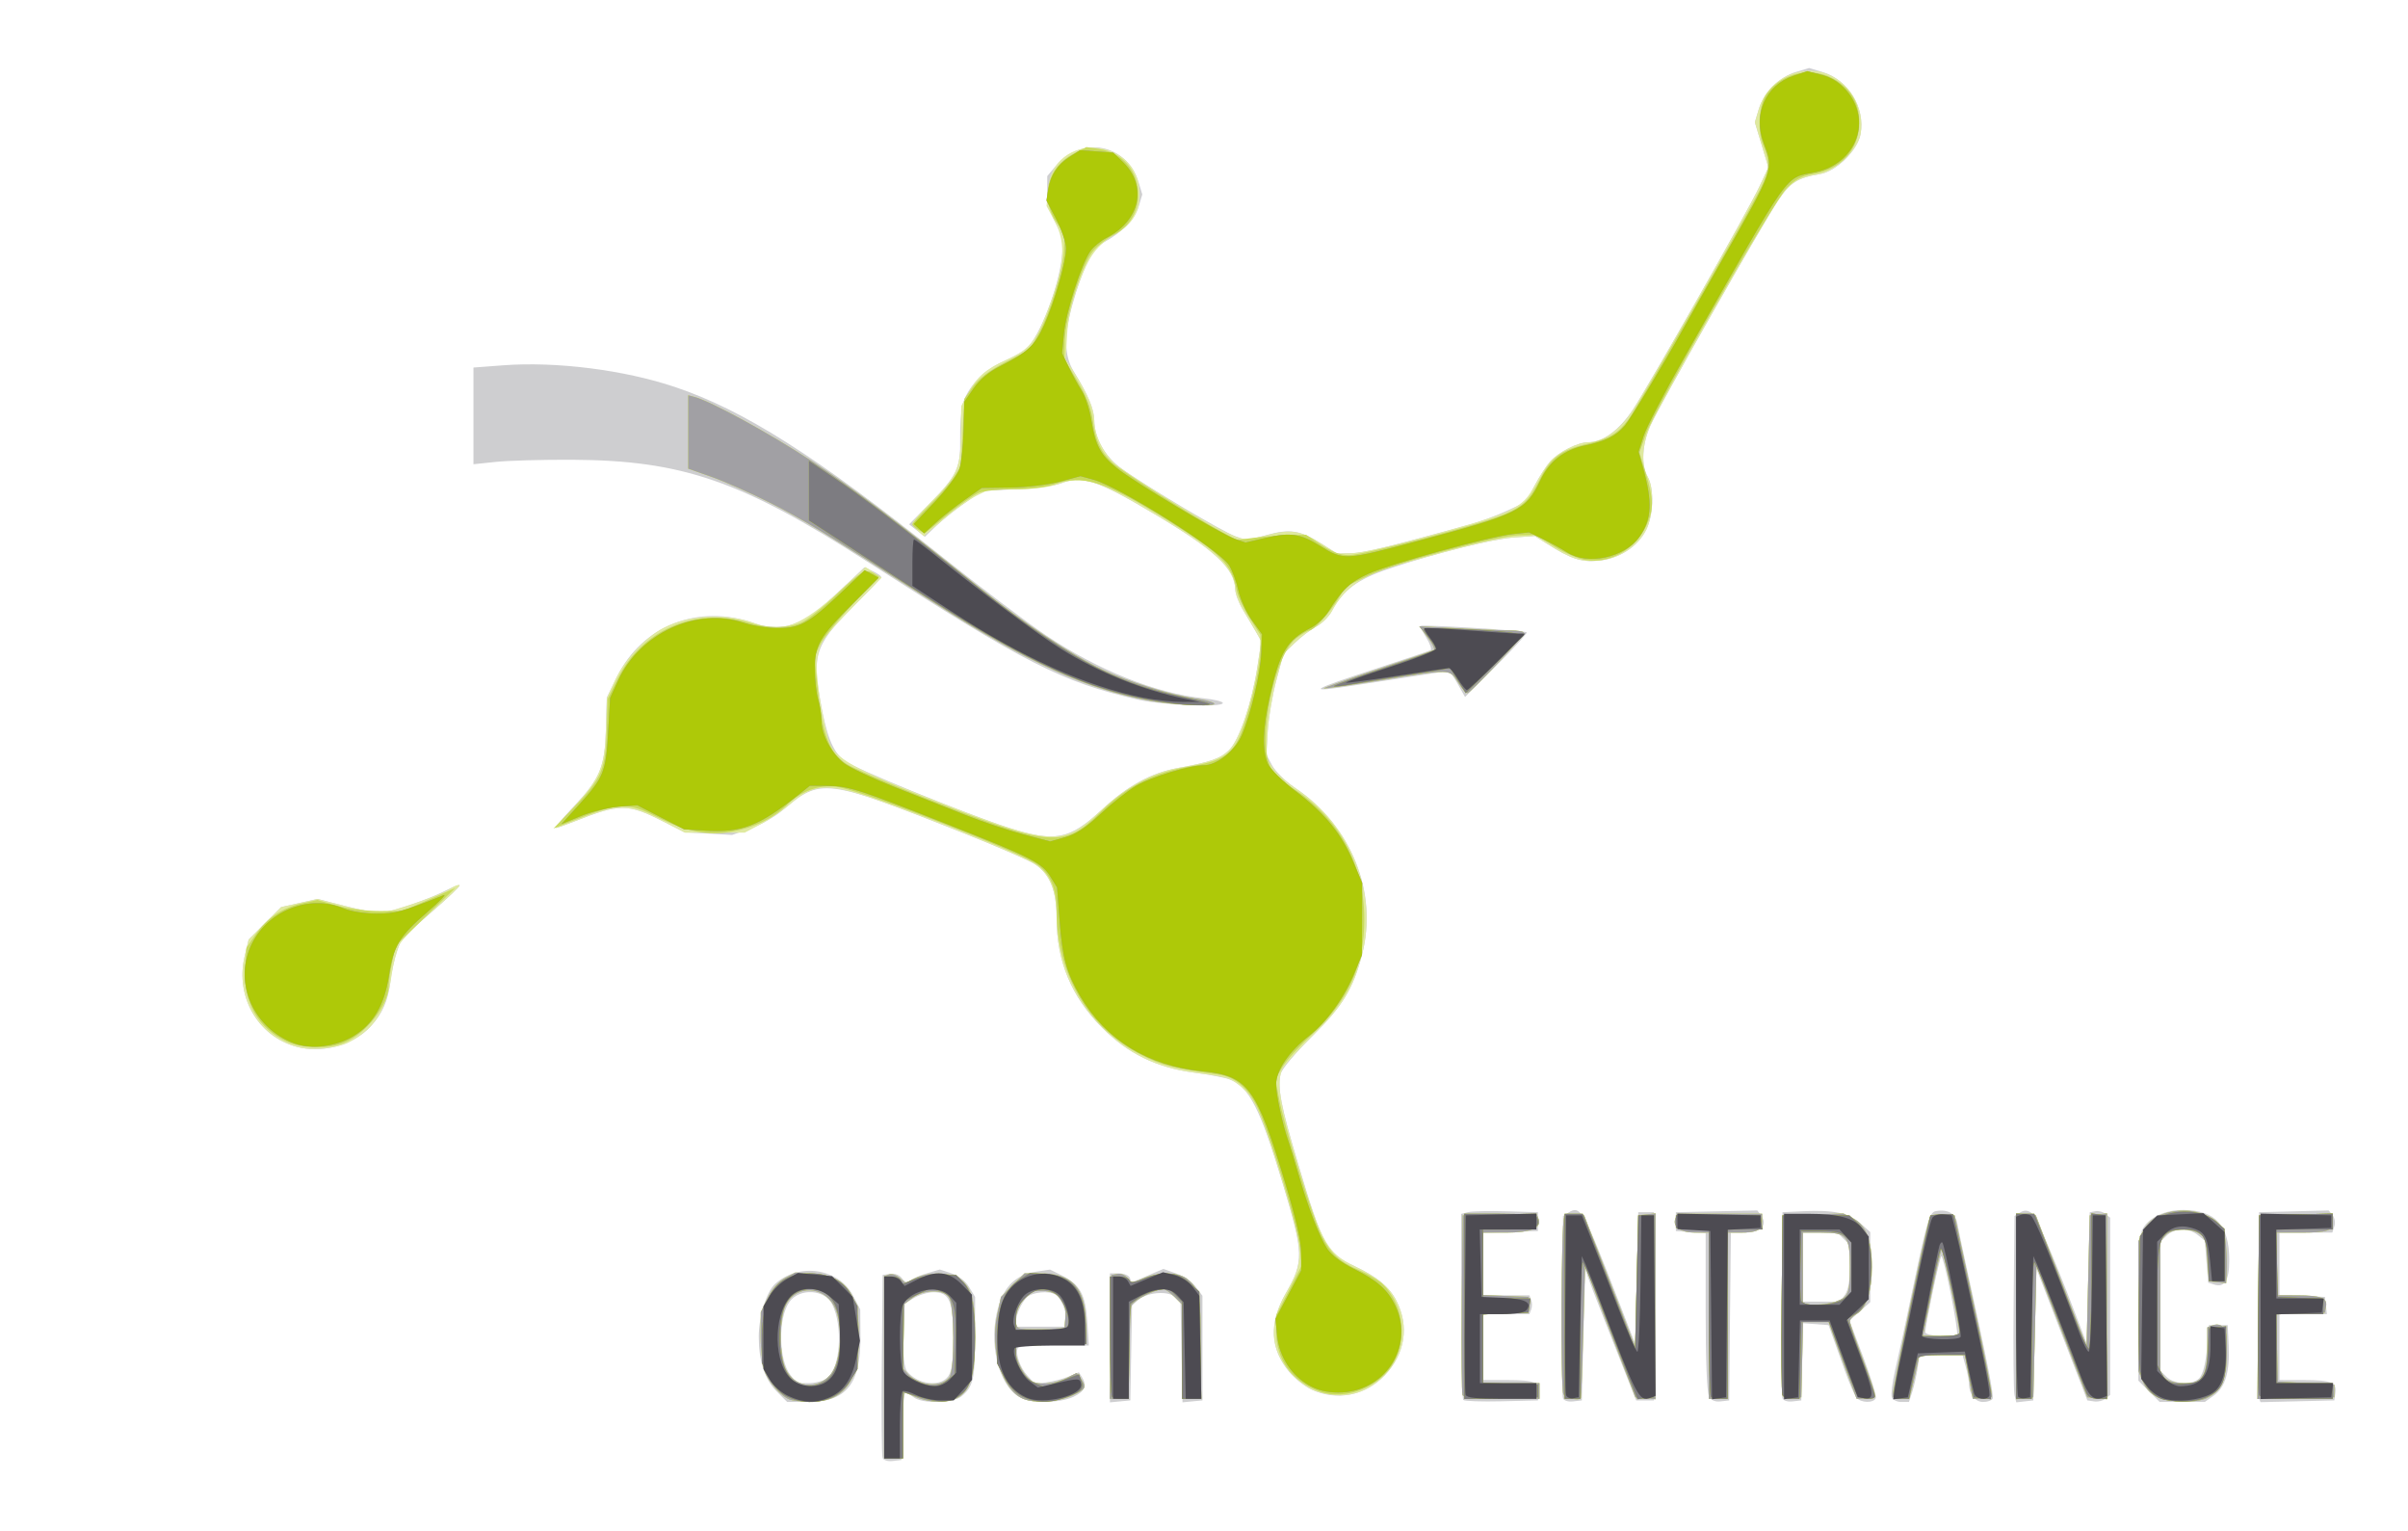 <?xml version="1.0" encoding="UTF-8" standalone="no"?>
<!-- Created with Inkscape (http://www.inkscape.org/) -->

<svg
   version="1.1"
   id="svg182"
   width="768"
   height="488"
   viewBox="0 0 768 488"
   sodipodi:docname="openENTRANCE.svg"
   inkscape:version="1.2.2 (b0a84865, 2022-12-01)"
   xmlns:inkscape="http://www.inkscape.org/namespaces/inkscape"
   xmlns:sodipodi="http://sodipodi.sourceforge.net/DTD/sodipodi-0.dtd"
   xmlns="http://www.w3.org/2000/svg"
   xmlns:svg="http://www.w3.org/2000/svg">
  <defs
     id="defs186" />
  <sodipodi:namedview
     id="namedview184"
     pagecolor="#ffffff"
     bordercolor="#666666"
     borderopacity="1.0"
     inkscape:showpageshadow="2"
     inkscape:pageopacity="0.0"
     inkscape:pagecheckerboard="0"
     inkscape:deskcolor="#d1d1d1"
     showgrid="false"
     inkscape:zoom="0.48360656"
     inkscape:cx="382.54237"
     inkscape:cy="244"
     inkscape:window-width="750"
     inkscape:window-height="480"
     inkscape:window-x="0"
     inkscape:window-y="25"
     inkscape:window-maximized="0"
     inkscape:current-layer="g188" />
  <g
     inkscape:groupmode="layer"
     inkscape:label="Image"
     id="g188">
    <g
       id="g309">
      <path
         style="fill:#ceced0"
         d="m 281.478,464.804 c -0.281,-0.731 -0.391,-14.149 -0.244,-29.817 L 281.5,406.5 l 2.444,-0.345 c 1.485,-0.21 2.944,0.339 3.719,1.398 0.924,1.264 1.627,1.456 2.556,0.698 0.705,-0.575 3.136,-1.596 5.403,-2.268 l 4.122,-1.223 3.706,1.223 c 2.29,0.756 4.439,2.425 5.624,4.37 l 1.919,3.147 0.004,12.816 c 0.004,13.255 -0.597,15.862 -4.363,18.912 -2.729,2.211 -12.415,2.405 -15.192,0.304 -1.068,-0.807 -2.263,-1.482 -2.657,-1.5 -0.394,-0.018 -0.844,4.806 -1,10.718 L 287.5,465.5 l -2.756,0.317 c -1.62,0.186 -2.966,-0.231 -3.266,-1.013 z M 302.443,438.777 C 303.602,437.124 304,433.982 304,426.5 c 0,-11.78 -1.185,-14.502 -6.307,-14.496 -1.756,0.002 -4.656,0.895 -6.443,1.985 L 288,415.971 v 9.824 c 0,6.357 0.441,10.377 1.25,11.39 3.422,4.29 10.69,5.167 13.193,1.593 z m -54.763,4.837 C 243.922,439.856 242,433.976 242,426.239 c 0,-6.505 2.436,-14.379 5.232,-16.909 7.62,-6.897 20.347,-4.931 24.89,3.845 l 2.239,4.325 0.07,8.532 C 274.555,441.272 269.975,447 257.665,447 h -6.599 z m 16.028,-4.122 c 4.304,-3.015 5.258,-16.687 1.655,-23.727 -2.394,-4.679 -10.294,-5.126 -13.509,-0.764 -3.764,5.105 -3.61,18.498 0.269,23.43 L 254.145,441 h 3.705 c 2.038,0 4.674,-0.679 5.858,-1.508 z m 61.124,5.8 c -6.591,-4.089 -9.641,-17.555 -6.458,-28.507 1.985,-6.827 5.779,-10.385 12.081,-11.33 l 4.446,-0.667 3.735,1.856 c 5.823,2.894 7.583,6.091 8.142,14.79 L 347.263,429 h -11.072 c -6.09,0 -11.283,0.34 -11.54,0.756 -0.959,1.551 0.653,6.281 3.006,8.819 l 2.434,2.626 3.704,-0.466 c 2.037,-0.256 5.187,-1.083 6.999,-1.837 l 3.295,-1.371 0.94,1.486 c 1.742,2.755 0.988,4.607 -2.564,6.301 -4.603,2.195 -14.079,2.183 -17.634,-0.023 z M 340,420.434 c 0,-2.785 -1.646,-6.498 -3.4,-7.669 -1.989,-1.328 -7.425,-0.798 -9.113,0.89 C 325.688,415.455 324,419.283 324,421.565 V 423 h 8 8 z m 14,6.129 V 406 h 2.893 c 1.593,0 3.141,0.646 3.445,1.437 l 0.552,1.437 5.082,-2.147 5.082,-2.147 4.132,1.46 c 2.273,0.803 5.073,2.729 6.223,4.28 L 383.5,413.141 V 429.82 446.5 l -3.18,0.308 -3.18,0.308 -0.32,-16.141 -0.32,-16.141 -2,-1.494 c -2.501,-1.867 -8.894,-1.2 -11.552,1.206 l -1.897,1.717 -0.275,15.118 L 360.5,446.5 l -3.25,0.313 -3.25,0.313 z m 112.697,19.8 C 466.314,445.98 466,432.475 466,416.352 V 387.038 l 2.25,-0.561 c 1.238,-0.309 6.75,-0.43 12.25,-0.269 l 10,0.292 v 3 3 l -8.75,0.289 -8.75,0.289 V 403.039 413 h 7.393 7.393 l 0.576,1.5 c 0.317,0.825 0.317,2.175 0,3 l -0.576,1.5 H 480.393 473 v 10.5 10.5 l 7.75,0.015 c 8.822,0.017 10.564,0.725 10.087,4.098 L 490.5,446.5 l -11.553,0.28 c -6.354,0.154 -11.867,-0.034 -12.25,-0.417 z m 31.782,-0.559 c -0.281,-0.731 -0.391,-14.1 -0.244,-29.709 l 0.266,-28.379 1.75,-1.103 c 3.871,-2.44 4.656,-1.038 16.423,29.352 L 521.5,428.432 522,407.466 522.5,386.5 h 2.5 2.5 v 30 30 h -2.831 -2.831 l -4.746,-12 c -9.504,-24.031 -11.097,-28.196 -11.313,-29.585 -0.121,-0.778 -0.458,8.26 -0.75,20.085 l -0.53,21.5 -2.756,0.317 c -1.62,0.186 -2.966,-0.231 -3.266,-1.013 z m 46.589,-0.678 C 544.393,443.865 544,433.933 544,418.121 V 393.11 L 539.25,392.805 534.5,392.5 v -3 -3 l 12.99,-0.282 12.99,-0.282 1.221,1.67 C 563.894,390.605 561.577,393 556.481,393 h -4.448 l -0.266,26.75 -0.266,26.75 -2.683,0.31 c -1.866,0.216 -3.008,-0.297 -3.75,-1.684 z m 23.411,0.679 c -0.281,-0.731 -0.39,-14.374 -0.244,-30.317 L 568.5,386.5 575,386.185 c 9.742,-0.472 14.675,0.552 18.313,3.804 L 596.5,392.836 V 404 415.164 l -3.312,2.959 -3.312,2.959 4.427,11.709 c 2.435,6.44 4.215,12.271 3.955,12.959 -0.633,1.674 -4.729,1.593 -6.152,-0.122 -0.626,-0.755 -2.323,-4.692 -3.771,-8.75 C 586.887,432.82 585.139,427.925 584.45,426 l -1.252,-3.5 -4.068,-0.306 -4.068,-0.306 -0.281,12.306 L 574.5,446.5 l -2.756,0.317 c -1.619,0.186 -2.966,-0.231 -3.266,-1.012 z m 19.965,-33.027 c 1.037,-1.481 1.557,-4.484 1.557,-9 V 397 l -2,-2 -2,-2 h -5.5 -5.5 v 11 11 h 5.943 5.943 z m 14.918,32.721 c -0.317,-0.826 0.147,-4.651 1.031,-8.5 1.609,-7.007 3.017,-13.527 6.154,-28.499 3.948,-18.844 4.9,-21.98 6.783,-22.333 3.911,-0.735 6.388,0.709 6.978,4.069 0.315,1.795 1.467,7.314 2.559,12.264 6.965,31.566 9.161,42.646 8.624,43.515 -0.335,0.542 -1.691,0.985 -3.015,0.985 -2.498,0 -4.472,-2.503 -4.482,-5.684 -0.003,-0.999 -0.474,-3.503 -1.047,-5.566 L 625.906,432 h -6.825 -6.825 l -0.657,4.25 c -0.361,2.337 -1.129,5.713 -1.705,7.5 L 608.845,447 h -2.454 c -1.35,0 -2.713,-0.676 -3.03,-1.501 z m 20.799,-19.992 c 0.271,-0.271 -0.624,-6.126 -1.99,-13.01 -1.366,-6.884 -2.737,-12.263 -3.047,-11.953 -0.556,0.556 -5.015,21.777 -5.087,24.207 -0.036,1.217 8.989,1.891 10.123,0.756 z m 18.344,19.307 c -0.311,-1.272 -0.439,-14.639 -0.285,-29.705 l 0.281,-27.392 1.75,-1.103 c 1.257,-0.792 2.243,-0.799 3.5,-0.024 1.588,0.98 6.688,12.677 14.75,33.831 l 3,7.872 0.5,-20.884 0.5,-20.884 1.798,-0.345 c 0.989,-0.19 2.451,0.197 3.25,0.86 L 673,388.245 V 416.5 444.755 l -1.445,1.199 c -0.795,0.66 -2.429,1.052 -3.632,0.872 L 665.737,446.5 662.823,439 c -1.603,-4.125 -5.256,-13.575 -8.118,-21 L 649.5,404.5 l -0.5,21 -0.5,21 -2.715,0.313 -2.715,0.313 z M 685.4,443.6 l -3.4,-3.4 0.015,-22.85 c 0.01,-16.147 0.378,-23.567 1.252,-25.295 1.958,-3.87 7.121,-6.323 13.189,-6.269 10.169,0.091 14.544,4.903 14.544,15.993 0,6.475 -1.466,8.843 -4.817,7.779 l -1.913,-0.607 -0.537,-6.687 -0.537,-6.687 -2.209,-1.789 C 698.064,391.422 693.482,391.518 691,394 l -2,2 v 20.5 20.5 l 2,2 c 2.399,2.399 8.186,2.671 10.369,0.488 1.428,-1.428 2.299,-5.514 2.877,-13.488 L 704.5,422.5 h 3 3 l 0.318,6.5 c 0.406,8.301 -1.097,13.35 -4.748,15.95 L 703.191,447 H 695.996 688.8 Z m 35.065,2.17 c -0.273,-0.712 -0.377,-14.339 -0.231,-30.282 L 720.5,386.5 l 11.102,-0.281 11.102,-0.281 1.231,1.483 c 0.677,0.816 0.939,2.405 0.581,3.531 L 743.865,393 H 735.433 727 v 9.956 9.956 l 7.25,0.294 7.25,0.294 0.316,2.75 0.316,2.75 H 734.566 727 v 10.5 10.5 l 7.75,0.015 c 8.822,0.017 10.564,0.725 10.087,4.098 L 744.5,446.5 l -11.769,0.282 -11.769,0.282 z m -302.036,-2.663 c -2.239,-1.017 -5.513,-3.595 -7.275,-5.728 -6.139,-7.433 -6.478,-15.575 -1.044,-25.073 5.798,-10.134 5.727,-12.503 -1.054,-35.115 -7.104,-23.69 -10.674,-30.662 -16.925,-33.052 -1.448,-0.554 -6.566,-1.532 -11.374,-2.175 -11.935,-1.595 -20.99,-6.009 -29.232,-14.252 C 341.767,317.952 337,306.499 337,292.81 c 0,-8.902 -2.181,-14.268 -7.048,-17.34 -2.074,-1.309 -12.474,-5.826 -23.111,-10.037 -43.648,-17.281 -45.067,-17.458 -57.193,-7.14 -2.451,2.086 -7.087,4.721 -10.302,5.856 l -5.846,2.064 -7.597,-0.432 -7.597,-0.432 -6.932,-3.521 c -11.144,-5.662 -13.777,-5.655 -28.161,0.069 -2.908,1.157 -5.612,2.104 -6.01,2.104 -0.398,0 2.158,-3.038 5.679,-6.75 8.553,-9.018 10.024,-12.553 10.363,-24.902 l 0.272,-9.925 3.283,-6.67 c 8.016,-16.282 25.898,-23.304 43.575,-17.111 5.419,1.898 10.308,1.693 15.059,-0.633 3.838,-1.879 6.422,-3.995 16.156,-13.231 l 4.09,-3.881 2.66,1.212 c 1.463,0.667 2.66,1.49 2.66,1.83 0,0.34 -2.959,3.53 -6.576,7.089 -14.246,14.019 -15.484,17.092 -12.878,31.965 2.016,11.502 3.917,16.376 7.598,19.474 2.63,2.213 39.395,17.25 52.356,21.414 14.848,4.77 19.54,3.876 29.874,-5.69 8.33,-7.711 15.665,-11.747 24.151,-13.289 10.624,-1.931 13.758,-3.033 16.542,-5.817 3.236,-3.236 7.203,-15.001 8.986,-26.649 l 1.224,-7.997 -1.694,-2.97 C 399.653,199.836 397.798,196.7 396.462,194.5 c -1.336,-2.2 -2.455,-5.125 -2.488,-6.5 -0.158,-6.785 -6.473,-12.667 -26.086,-24.294 -17.99,-10.665 -22.962,-12.27 -29.573,-9.546 -1.548,0.638 -7.835,1.434 -13.97,1.768 l -11.155,0.608 -5.345,3.714 c -2.94,2.043 -7.035,5.328 -9.101,7.3 l -3.756,3.586 -2.516,-1.979 -2.516,-1.979 6.5,-6.597 c 8.78,-8.911 9.94,-11.354 9.771,-20.581 -0.075,-4.125 0.281,-9.075 0.793,-11 1.442,-5.426 6.658,-10.969 12.915,-13.725 3.06,-1.348 6.4,-3.198 7.422,-4.113 4.161,-3.723 10.296,-19.56 11.301,-29.172 l 0.614,-5.871 -2.636,-5.042 C 334.824,67.612 334,64.493 334,61.095 v -4.942 l 2.619,-3.113 c 8.418,-10.004 22.822,-7.18 26.565,5.209 l 1.133,3.75 -1.171,3.907 c -1.199,4.003 -5.309,8.216 -11.044,11.323 -3.627,1.965 -6.897,8.45 -10.113,20.055 -2.736,9.875 -2.585,16.192 0.508,21.215 4.513,7.328 6.459,11.966 6.504,15.5 0.071,5.697 3.346,11.505 8.671,15.381 7.408,5.392 32.377,20.222 36.471,21.662 l 3.642,1.281 6.163,-1.729 c 7.38,-2.071 10.732,-1.544 17.531,2.756 l 4.979,3.149 4.521,-0.102 c 3.955,-0.089 10.304,-1.624 37.521,-9.069 3.3,-0.903 8.733,-2.906 12.073,-4.452 l 6.073,-2.811 2.819,-5.283 c 1.551,-2.906 3.768,-6.34 4.927,-7.631 2.766,-3.08 8.849,-6.153 12.182,-6.153 4.585,0 9.829,-3.827 14.151,-10.328 5.294,-7.962 36.713,-63.309 40.438,-71.234 l 2.849,-6.062 -2.163,-7.194 -2.163,-7.194 1.257,-4.194 c 1.605,-5.358 6.495,-10.246 11.856,-11.852 L 577,21.683 l 4.2,1.258 c 8.287,2.483 13.754,11.366 12.198,19.823 -0.966,5.252 -7.667,11.847 -12.93,12.725 -7.173,1.197 -9.495,2.659 -13.35,8.408 -5.277,7.87 -37.89,65.338 -40.752,71.811 -2.659,6.012 -3.006,12.548 -0.866,16.292 2.132,3.73 1.869,12.357 -0.52,17.039 -2.745,5.381 -8.743,9.194 -15.32,9.74 -5.494,0.456 -8.61,-0.576 -16.16,-5.349 l -4,-2.529 -6.5,0.445 c -7.024,0.481 -24.817,4.92 -39.953,9.968 -10.028,3.344 -14.805,6.866 -18.267,13.466 -0.946,1.804 -3.19,4.054 -4.985,5 -1.796,0.946 -4.886,3.295 -6.868,5.22 l -3.603,3.5 -2.271,8.476 c -1.249,4.662 -2.478,11.862 -2.729,16 l -0.458,7.524 1.818,3.459 c 1,1.902 4.293,5.144 7.318,7.203 18.094,12.317 26.553,33.335 21.408,53.194 -2.832,10.931 -6.248,16.5 -16.096,26.241 -5.198,5.141 -9.494,10.281 -9.88,11.821 -1.064,4.239 0.166,10.54 5.602,28.694 7.908,26.41 8.977,28.327 18.242,32.718 6.963,3.3 10.801,6.484 13.043,10.818 4.225,8.171 2.829,17.091 -3.744,23.915 -6.185,6.421 -15.141,8.18 -23.144,4.545 z M 96,334.074 C 82.825,331.376 74.813,318.283 78.059,304.754 l 1.245,-5.188 5.172,-5.172 5.172,-5.172 5.82,-1.303 5.82,-1.303 8.606,2.217 c 4.733,1.22 9.765,2.206 11.181,2.191 3.166,-0.032 14.938,-3.972 20.791,-6.958 2.38,-1.214 4.515,-2.021 4.743,-1.793 0.228,0.228 -3.833,4.099 -9.026,8.6 l -9.441,8.185 -1.504,4.219 c -0.827,2.321 -1.784,6.652 -2.126,9.626 -0.705,6.132 -2.552,10.313 -6.376,14.435 -5.144,5.545 -14.315,8.335 -22.136,6.733 z M 363,223.076 c -24.517,-5.696 -35.628,-11.356 -86.5,-44.062 -40.007,-25.721 -58.906,-32.24 -94,-32.425 -9.35,-0.049 -20.262,0.251 -24.25,0.667 l -7.25,0.757 v -15.414 -15.414 l 9.566,-0.717 c 16.827,-1.262 38.478,1.474 54.663,6.908 22.041,7.399 45.042,22.005 85.272,54.149 12.1,9.668 26.992,20.933 33.093,25.033 16.474,11.071 35.027,18.492 50.197,20.077 3.415,0.357 6.21,1.035 6.21,1.507 0,1.503 -19.204,0.745 -27,-1.066 z m 101.945,-4.961 C 463.673,215.852 462.338,214 461.979,214 c -0.611,0 -5.332,0.712 -29.731,4.482 -16.075,2.484 -15.236,1.848 7.252,-5.502 8.8,-2.876 16.352,-5.434 16.783,-5.684 0.43,-0.25 -0.183,-2.017 -1.364,-3.928 -1.181,-1.91 -1.983,-3.62 -1.783,-3.8 0.537,-0.482 33.259,1.494 33.807,2.042 0.257,0.257 -4.067,5.002 -9.609,10.544 l -10.077,10.077 z"
         id="path323" />
      <path
         style="fill:#dfe99f"
         d="m 282,435.969 v -29.031 l 1.537,-0.59 c 0.845,-0.324 2.38,0.172 3.409,1.104 l 1.872,1.694 3.041,-1.573 c 3.896,-2.015 11.055,-2.021 13.924,-0.012 4.187,2.933 5.217,6.57 5.217,18.422 0,12.076 -1.207,16.648 -5.117,19.387 -2.91,2.038 -8.835,2.095 -13.537,0.131 -1.975,-0.825 -3.76,-1.5 -3.968,-1.5 C 288.17,444 288,448.725 288,454.5 V 465 h -3 -3 z m 20.75,3.239 c 1.819,-2.314 1.71,-23.196 -0.134,-25.718 -1.823,-2.493 -7.988,-2.348 -11.5,0.27 l -2.616,1.95 -0.286,10.276 -0.286,10.276 1.705,1.884 c 3.426,3.786 10.525,4.36 13.118,1.062 z M 252,446.296 c -2.873,-1.045 -6.962,-5.65 -8.18,-9.211 -0.674,-1.972 -1.215,-6.99 -1.202,-11.151 l 0.025,-7.566 2.196,-4.536 c 1.368,-2.825 3.443,-5.208 5.503,-6.317 l 3.307,-1.781 6.138,0.444 c 10.162,0.735 14.169,6.482 14.169,20.322 0,13.977 -4.995,20.575 -15.456,20.417 -2.75,-0.041 -5.675,-0.321 -6.5,-0.621 z m 12.686,-7.815 c 4.034,-4.509 4.395,-18.217 0.613,-23.282 -4.228,-5.662 -12.279,-4.885 -14.922,1.441 -1.886,4.514 -1.767,15.735 0.211,19.905 2.732,5.757 9.81,6.729 14.098,1.936 z M 326.5,446.055 c -6.774,-2.772 -10.804,-15.457 -8.475,-26.673 l 1.216,-5.857 3.762,-3.762 L 326.765,406 h 5.071 c 10.071,0 14.257,4.55 14.512,15.775 L 346.5,428.5 335.25,428.783 324,429.065 v 2.017 c 0,2.494 2.324,7.112 4.48,8.901 2.122,1.761 7.707,1.489 11.688,-0.57 l 3.187,-1.648 1.322,1.809 c 2.009,2.747 1.678,3.363 -2.928,5.453 -4.367,1.982 -11.709,2.477 -15.25,1.028 z m 13.3,-26.132 c 0.427,-5.093 -2.406,-8.323 -7.301,-8.323 h -3.758 l -2.37,2.756 c -2.263,2.631 -3.165,7.517 -1.664,9.017 0.388,0.388 3.876,0.576 7.75,0.417 L 339.5,423.5 Z m 348.413,25.571 c -2.131,-0.926 -3.802,-2.66 -4.75,-4.929 L 682,437.064 v -20.631 -20.631 l 1.577,-3.324 c 1.963,-4.136 6.694,-6.48 13.074,-6.475 5.201,0.004 10.475,2.495 12.231,5.776 0.955,1.784 1.512,8.316 1.241,14.537 L 710,409.133 707.25,408.816 704.5,408.5 l -0.5,-6.832 -0.5,-6.832 -1.941,-1.419 c -2.784,-2.035 -8.899,-1.805 -10.904,0.41 L 689,395.657 v 21.1 21.1 l 1.571,1.571 c 0.949,0.949 3.302,1.571 5.943,1.571 h 4.372 l 1.557,-2.223 C 703.475,437.305 704,434.303 704,429.884 v -6.67 l 1.5,-0.576 c 2.646,-1.015 4.495,0.468 4.635,3.719 0.53,12.354 -0.837,16.606 -6.231,19.378 -3.219,1.654 -11.625,1.525 -15.691,-0.242 z M 354.229,426.263 354.5,406.526 l 1.934,-0.372 c 1.064,-0.204 2.525,0.436 3.247,1.424 l 1.313,1.795 3.537,-1.687 c 4.582,-2.185 11.35,-2.144 14.102,0.086 3.899,3.158 4.367,5.535 4.367,22.162 L 383,446 h -3 -3 v -15.045 -15.045 l -2.455,-2.455 c -1.35,-1.35 -2.916,-2.455 -3.48,-2.455 -2.43,0 -9.205,3.393 -10.095,5.055 C 360.437,417.052 360,424.198 360,431.934 V 446 h -3.021 -3.021 z m 112.224,18.474 c -0.267,-0.695 -0.365,-13.857 -0.219,-29.25 L 466.5,387.5 l 11.769,-0.282 11.769,-0.282 0.643,1.677 C 491.791,391.502 488.25,393 480.309,393 H 473 v 9.956 9.956 l 7.25,0.294 7.25,0.294 v 2.5 2.5 l -7.25,0.294 -7.25,0.294 V 430.044 441 h 9 9 v 2.5 2.5 h -12.031 c -8.771,0 -12.163,-0.342 -12.516,-1.264 z m 32.155,-0.318 c -0.936,-2.439 -0.688,-54.742 0.267,-56.248 0.469,-0.74 2.068,-1.184 3.603,-1 l 2.76,0.33 8.131,20.953 8.131,20.953 0.5,-20.953 0.5,-20.953 2.75,-0.316 2.75,-0.316 v 29.63 29.63 l -3.209,-0.313 -3.209,-0.313 -3.841,-10 c -2.113,-5.5 -5.731,-14.95 -8.041,-21 l -4.2,-11 -0.551,21 c -0.303,11.55 -0.641,21.113 -0.75,21.25 -0.775,0.976 -5.102,-0.055 -5.592,-1.332 z M 545,419.5 V 393 h -4.378 c -4.661,0 -7.271,-1.869 -6.266,-4.487 L 534.937,387 H 548.469 562 v 2.393 C 562,392.168 560.367,393 554.918,393 H 551 v 26.5 26.5 h -3 -3 z m 23.478,25.303 c -0.281,-0.732 -0.391,-13.924 -0.244,-29.317 L 568.5,387.5 l 9.73,-0.286 9.73,-0.286 3.099,1.602 C 595.184,390.664 597,395.392 597,404 c 0,7.873 -1.775,13.274 -4.915,14.955 -1.147,0.614 -2.085,1.663 -2.085,2.333 0,0.67 1.8,5.94 4,11.712 2.2,5.772 4,11.059 4,11.747 0,0.717 -1.247,1.253 -2.917,1.253 h -2.917 l -1.593,-4.25 c -0.876,-2.337 -2.889,-7.85 -4.473,-12.25 l -2.881,-8 -4.078,-0.306 -4.078,-0.306 -0.281,12.306 L 574.5,445.5 l -2.756,0.317 c -1.62,0.186 -2.966,-0.231 -3.266,-1.014 z m 17.186,-29.866 c 3.928,-1.494 4.303,-2.457 4.32,-11.116 C 590.004,394.12 589.067,393 580.929,393 H 575 v 11.5 11.5 h 3.935 c 2.164,0 5.193,-0.478 6.73,-1.063 z m 17.976,30.289 c -0.425,-0.687 10.597,-53.761 11.845,-57.038 0.32,-0.841 1.83,-1.199 4.21,-1 l 3.711,0.311 6.144,28.5 c 3.379,15.675 5.961,28.837 5.738,29.25 -0.223,0.412 -1.688,0.75 -3.256,0.75 h -2.85 l -1.251,-7 -1.251,-7 h -7.26 -7.26 l -0.662,3.25 c -0.364,1.788 -1.092,4.938 -1.618,7 l -0.956,3.75 h -2.402 c -1.321,0 -2.617,-0.348 -2.88,-0.773 z M 625.001,425.25 c 0.002,-2.28 -5.372,-27.212 -5.778,-26.806 -0.267,0.267 -1.714,6.576 -3.215,14.02 L 613.277,426 h 5.862 c 3.224,0 5.862,-0.338 5.862,-0.75 z M 643,416.503 v -29.63 l 3.147,0.313 3.147,0.313 8.103,20.966 8.103,20.966 0.5,-20.966 0.5,-20.966 2.75,-0.316 2.75,-0.316 v 29.63 29.63 L 668.853,445.813 665.706,445.5 657.603,424.534 649.5,403.567 649,424.534 648.5,445.5 l -2.75,0.316 -2.75,0.316 z M 720.235,416.781 720.5,387.5 732.25,387.218 744,386.937 v 2.425 C 744,392.474 742.47,393 733.418,393 H 726 v 10 10 l 6.75,0.015 c 7.541,0.017 9.616,0.84 9.088,3.605 l -0.359,1.88 -7.773,0.293 -7.773,0.293 0.283,10.707 0.283,10.707 9,0.5 9,0.5 v 2 2 l -12.265,0.281 -12.265,0.281 0.265,-29.281 z M 419.5,443.51 c -2.231,-0.782 -5.656,-3.25 -7.744,-5.578 -6.72,-7.494 -7.254,-15.821 -1.645,-25.625 5.861,-10.243 5.811,-12.548 -0.744,-34.306 -6.549,-21.741 -9.116,-27.77 -13.337,-31.321 -3.617,-3.043 -4.12,-3.198 -15.272,-4.703 -11.987,-1.618 -21.036,-6.041 -29.121,-14.236 C 341.66,317.627 337,306.506 337,292.81 c 0,-9.008 -2.171,-14.261 -7.205,-17.439 -3.845,-2.427 -34.444,-14.831 -50.295,-20.388 -15.254,-5.347 -19.861,-5.161 -27.089,1.094 -2.536,2.195 -6.928,5.211 -9.761,6.702 l -5.15,2.711 -9.5,0.005 -9.5,0.005 -7.029,-3.597 c -11.227,-5.746 -13.837,-5.746 -28.258,-0.007 -2.908,1.157 -5.531,2.104 -5.83,2.104 -0.298,0 2.241,-3.038 5.643,-6.75 8.432,-9.202 9.879,-12.715 10.243,-24.864 l 0.296,-9.886 2.638,-5.697 c 2.994,-6.465 9.744,-13.715 15.507,-16.655 8.39,-4.28 20.316,-4.773 29.606,-1.224 7.958,3.04 14.643,0.387 26.457,-10.502 l 8.272,-7.624 2.577,1.688 2.577,1.688 -8.952,9.162 c -9.727,9.956 -10.643,11.286 -11.662,16.928 -0.631,3.492 1.079,15.709 3.484,24.892 1.614,6.166 6.079,8.954 28.585,17.851 43.465,17.183 45.563,17.368 58.72,5.184 8.102,-7.503 16.038,-11.835 24.457,-13.353 10.266,-1.85 13.472,-2.986 16.24,-5.753 3.236,-3.236 7.203,-15.001 8.986,-26.649 l 1.224,-7.997 -1.694,-2.97 C 399.653,199.836 397.798,196.7 396.462,194.5 c -1.336,-2.2 -2.455,-5.125 -2.488,-6.5 -0.158,-6.785 -6.473,-12.667 -26.086,-24.294 C 349.221,152.639 345.456,151.517 337,154.5 c -2.509,0.885 -7.759,1.5 -12.81,1.5 h -8.559 l -4.066,1.997 c -2.236,1.098 -6.962,4.467 -10.503,7.486 l -6.437,5.489 -1.813,-1.641 C 291.816,168.428 291,167.31 291,166.845 c 0,-0.465 2.676,-3.521 5.947,-6.792 8.351,-8.351 9.409,-10.746 9.52,-21.553 l 0.092,-9 2.123,-4 c 2.82,-5.313 5.704,-7.837 12.318,-10.782 6.937,-3.088 9.058,-5.494 12.535,-14.218 6,-15.058 6.725,-22.65 2.855,-29.92 l -2.61,-4.904 0.443,-5.346 C 335.778,41.573 363.5,43.251 363.5,62.103 c 0,5.453 -2.3,9.268 -7.475,12.397 -6.345,3.836 -8.616,6.871 -11.973,16 -2.292,6.234 -3.438,11.305 -3.729,16.5 l -0.419,7.5 2.528,4 c 4.472,7.076 6.523,11.916 6.568,15.5 0.065,5.167 3.212,11.216 7.616,14.637 5.014,3.895 25.776,16.69 33.163,20.436 6.645,3.37 7.222,3.425 14.923,1.41 6.986,-1.828 10.228,-1.274 16.778,2.869 l 4.979,3.149 4.521,-0.109 c 2.486,-0.06 10.596,-1.745 18.021,-3.745 34.11,-9.187 36.376,-10.194 40.539,-18 1.51,-2.831 3.694,-6.203 4.853,-7.494 2.766,-3.08 8.849,-6.153 12.182,-6.153 4.701,0 10.196,-4.003 14.327,-10.436 5.942,-9.255 36.861,-63.831 40.181,-70.925 l 2.93,-6.262 -2.163,-7.194 -2.163,-7.194 1.257,-4.194 c 2.624,-8.76 11.724,-14.038 20.246,-11.743 8.185,2.204 13.76,11.198 12.22,19.714 -0.919,5.08 -7.931,11.898 -13.123,12.759 -6.974,1.156 -9.337,2.659 -13.169,8.374 -5.277,7.87 -37.89,65.338 -40.752,71.811 -2.659,6.012 -3.006,12.548 -0.866,16.292 2.132,3.73 1.869,12.357 -0.52,17.039 -2.745,5.381 -8.743,9.194 -15.32,9.74 -5.494,0.456 -8.61,-0.576 -16.16,-5.349 l -4,-2.529 -6.5,0.441 c -5.748,0.39 -15.355,2.645 -35.5,8.335 -12.982,3.667 -18.396,7.295 -22.72,15.227 -0.946,1.736 -3.19,3.93 -4.985,4.876 -1.796,0.946 -4.886,3.295 -6.868,5.22 l -3.603,3.5 -2.283,8.5 c -1.256,4.675 -2.484,12.1 -2.73,16.5 l -0.447,8 1.989,3.144 c 1.094,1.729 4.508,4.816 7.587,6.859 17.424,11.565 26.04,33.281 20.969,52.853 -2.803,10.819 -6.26,16.529 -15.523,25.644 -4.751,4.675 -9.144,9.483 -9.762,10.684 -1.927,3.746 -1.259,9.359 2.782,23.365 9.268,32.121 10.884,35.285 20.295,39.745 7.033,3.333 10.869,6.507 13.117,10.853 4.225,8.171 2.829,17.091 -3.744,23.915 -5.937,6.163 -13.666,7.895 -22.073,4.947 z M 96,334.074 C 82.825,331.376 74.813,318.283 78.059,304.754 l 1.245,-5.188 5.172,-5.172 5.172,-5.172 5.82,-1.303 5.82,-1.303 8.606,2.217 c 4.733,1.22 9.808,2.206 11.276,2.191 3.157,-0.031 19.141,-5.529 22.531,-7.75 1.299,-0.851 2.582,-1.326 2.852,-1.057 0.27,0.27 -3.578,3.971 -8.551,8.224 -4.973,4.253 -9.754,9.11 -10.625,10.793 -0.87,1.683 -2.022,6.231 -2.559,10.106 -1.487,10.728 -5.507,16.914 -13.688,21.063 -3.468,1.759 -10.762,2.563 -15.13,1.668 z M 366.555,223.386 c -19.887,-3.59 -38.979,-12.258 -68.297,-31.009 -36.019,-23.036 -42.129,-26.756 -52.758,-32.12 -6.05,-3.053 -14.375,-6.738 -18.5,-8.188 l -7.5,-2.636 v -11.705 -11.705 l 2,0.531 c 5.273,1.4 24.12,11.709 37.319,20.412 13.705,9.038 26.86,18.966 53.681,40.512 13.583,10.912 29.323,21.397 39.045,26.01 7.995,3.794 22.294,8.257 29.455,9.193 2.475,0.324 5.175,0.964 6,1.423 2.44,1.357 -11.698,0.861 -20.445,-0.719 z M 465,217.5 c -2.64,-4.271 -2.148,-4.26 -25,-0.565 -9.625,1.556 -17.641,2.704 -17.813,2.551 -0.172,-0.153 7.478,-2.861 17,-6.017 9.522,-3.156 17.673,-5.944 18.113,-6.194 0.44,-0.25 -0.426,-2.063 -1.925,-4.028 l -2.725,-3.573 12.332,0.663 C 471.764,200.702 479.268,201 481.657,201 484.046,201 486,201.342 486,201.761 486,202.829 468.983,221 467.982,221 467.532,221 466.19,219.425 465,217.5 Z"
         id="path321" />
      <path
         style="fill:#c9db5c"
         d="m 282,435.969 v -29.031 l 1.537,-0.59 c 0.845,-0.324 2.38,0.172 3.409,1.104 l 1.872,1.694 3.041,-1.573 c 3.896,-2.015 11.055,-2.021 13.924,-0.012 4.187,2.933 5.217,6.57 5.217,18.422 0,12.076 -1.207,16.648 -5.117,19.387 -2.91,2.038 -8.835,2.095 -13.537,0.131 -1.975,-0.825 -3.76,-1.5 -3.968,-1.5 C 288.17,444 288,448.725 288,454.5 V 465 h -3 -3 z m 20.75,3.239 c 1.819,-2.314 1.71,-23.196 -0.134,-25.718 -1.823,-2.493 -7.988,-2.348 -11.5,0.27 l -2.616,1.95 -0.286,10.276 -0.286,10.276 1.705,1.884 c 3.426,3.786 10.525,4.36 13.118,1.062 z M 252,446.296 c -2.873,-1.045 -6.962,-5.65 -8.18,-9.211 -0.674,-1.972 -1.215,-6.99 -1.202,-11.151 l 0.025,-7.566 2.196,-4.536 c 1.368,-2.825 3.443,-5.208 5.503,-6.317 l 3.307,-1.781 6.138,0.444 c 10.162,0.735 14.169,6.482 14.169,20.322 0,13.977 -4.995,20.575 -15.456,20.417 -2.75,-0.041 -5.675,-0.321 -6.5,-0.621 z m 12.686,-7.815 c 4.034,-4.509 4.395,-18.217 0.613,-23.282 -4.228,-5.662 -12.279,-4.885 -14.922,1.441 -1.886,4.514 -1.767,15.735 0.211,19.905 2.732,5.757 9.81,6.729 14.098,1.936 z M 326.5,446.055 c -6.774,-2.772 -10.804,-15.457 -8.475,-26.673 l 1.216,-5.857 3.762,-3.762 L 326.765,406 h 5.071 c 10.071,0 14.257,4.55 14.512,15.775 L 346.5,428.5 335.25,428.783 324,429.065 v 2.017 c 0,2.494 2.324,7.112 4.48,8.901 2.122,1.761 7.707,1.489 11.688,-0.57 l 3.187,-1.648 1.322,1.809 c 2.009,2.747 1.678,3.363 -2.928,5.453 -4.367,1.982 -11.709,2.477 -15.25,1.028 z m 13.3,-26.132 c 0.427,-5.093 -2.406,-8.323 -7.301,-8.323 h -3.758 l -2.37,2.756 c -2.263,2.631 -3.165,7.517 -1.664,9.017 0.388,0.388 3.876,0.576 7.75,0.417 L 339.5,423.5 Z m 348.413,25.571 c -2.131,-0.926 -3.802,-2.66 -4.75,-4.929 L 682,437.064 v -20.631 -20.631 l 1.577,-3.324 c 1.963,-4.136 6.694,-6.48 13.074,-6.475 5.201,0.004 10.475,2.495 12.231,5.776 0.955,1.784 1.512,8.316 1.241,14.537 L 710,409.133 707.25,408.816 704.5,408.5 l -0.5,-6.832 -0.5,-6.832 -1.941,-1.419 c -2.784,-2.035 -8.899,-1.805 -10.904,0.41 L 689,395.657 v 21.1 21.1 l 1.571,1.571 c 0.949,0.949 3.302,1.571 5.943,1.571 h 4.372 l 1.557,-2.223 C 703.475,437.305 704,434.303 704,429.884 v -6.67 l 1.5,-0.576 c 2.646,-1.015 4.495,0.468 4.635,3.719 0.53,12.354 -0.837,16.606 -6.231,19.378 -3.219,1.654 -11.625,1.525 -15.691,-0.242 z M 354.229,426.263 354.5,406.526 l 1.934,-0.372 c 1.064,-0.204 2.525,0.436 3.247,1.424 l 1.313,1.795 3.537,-1.687 c 4.582,-2.185 11.35,-2.144 14.102,0.086 3.899,3.158 4.367,5.535 4.367,22.162 L 383,446 h -3 -3 v -15.045 -15.045 l -2.455,-2.455 c -1.35,-1.35 -2.916,-2.455 -3.48,-2.455 -2.43,0 -9.205,3.393 -10.095,5.055 C 360.437,417.052 360,424.198 360,431.934 V 446 h -3.021 -3.021 z m 112.224,18.474 c -0.267,-0.695 -0.365,-13.857 -0.219,-29.25 L 466.5,387.5 l 11.769,-0.282 11.769,-0.282 0.643,1.677 C 491.791,391.502 488.25,393 480.309,393 H 473 v 9.956 9.956 l 7.25,0.294 7.25,0.294 v 2.5 2.5 l -7.25,0.294 -7.25,0.294 V 430.044 441 h 9 9 v 2.5 2.5 h -12.031 c -8.771,0 -12.163,-0.342 -12.516,-1.264 z m 32.155,-0.318 c -0.936,-2.439 -0.688,-54.742 0.267,-56.248 0.469,-0.74 2.068,-1.184 3.603,-1 l 2.76,0.33 8.131,20.953 8.131,20.953 0.5,-20.953 0.5,-20.953 2.75,-0.316 2.75,-0.316 v 29.63 29.63 l -3.209,-0.313 -3.209,-0.313 -3.841,-10 c -2.113,-5.5 -5.731,-14.95 -8.041,-21 l -4.2,-11 -0.551,21 c -0.303,11.55 -0.641,21.113 -0.75,21.25 -0.775,0.976 -5.102,-0.055 -5.592,-1.332 z M 545,419.5 V 393 h -4.378 c -4.661,0 -7.271,-1.869 -6.266,-4.487 L 534.937,387 H 548.469 562 v 2.393 C 562,392.168 560.367,393 554.918,393 H 551 v 26.5 26.5 h -3 -3 z m 23.478,25.303 c -0.281,-0.732 -0.391,-13.924 -0.244,-29.317 L 568.5,387.5 l 9.73,-0.286 9.73,-0.286 3.099,1.602 C 595.184,390.664 597,395.392 597,404 c 0,7.873 -1.775,13.274 -4.915,14.955 -1.147,0.614 -2.085,1.663 -2.085,2.333 0,0.67 1.8,5.94 4,11.712 2.2,5.772 4,11.059 4,11.747 0,0.717 -1.247,1.253 -2.917,1.253 h -2.917 l -1.593,-4.25 c -0.876,-2.337 -2.889,-7.85 -4.473,-12.25 l -2.881,-8 -4.078,-0.306 -4.078,-0.306 -0.281,12.306 L 574.5,445.5 l -2.756,0.317 c -1.62,0.186 -2.966,-0.231 -3.266,-1.014 z m 17.186,-29.866 c 3.928,-1.494 4.303,-2.457 4.32,-11.116 C 590.004,394.12 589.067,393 580.929,393 H 575 v 11.5 11.5 h 3.935 c 2.164,0 5.193,-0.478 6.73,-1.063 z m 17.976,30.289 c -0.425,-0.687 10.597,-53.761 11.845,-57.038 0.32,-0.841 1.83,-1.199 4.21,-1 l 3.711,0.311 6.144,28.5 c 3.379,15.675 5.961,28.837 5.738,29.25 -0.223,0.412 -1.688,0.75 -3.256,0.75 h -2.85 l -1.251,-7 -1.251,-7 h -7.26 -7.26 l -0.662,3.25 c -0.364,1.788 -1.092,4.938 -1.618,7 l -0.956,3.75 h -2.402 c -1.321,0 -2.617,-0.348 -2.88,-0.773 z M 625.001,425.25 c 0.002,-2.28 -5.372,-27.212 -5.778,-26.806 -0.267,0.267 -1.714,6.576 -3.215,14.02 L 613.277,426 h 5.862 c 3.224,0 5.862,-0.338 5.862,-0.75 z M 643,416.503 v -29.63 l 3.147,0.313 3.147,0.313 8.103,20.966 8.103,20.966 0.5,-20.966 0.5,-20.966 2.75,-0.316 2.75,-0.316 v 29.63 29.63 L 668.853,445.813 665.706,445.5 657.603,424.534 649.5,403.567 649,424.534 648.5,445.5 l -2.75,0.316 -2.75,0.316 z M 720.235,416.781 720.5,387.5 732.25,387.218 744,386.937 v 2.425 C 744,392.474 742.47,393 733.418,393 H 726 v 10 10 l 6.75,0.015 c 7.541,0.017 9.616,0.84 9.088,3.605 l -0.359,1.88 -7.773,0.293 -7.773,0.293 0.283,10.707 0.283,10.707 9,0.5 9,0.5 v 2 2 l -12.265,0.281 -12.265,0.281 0.265,-29.281 z M 420.885,443.673 C 411.919,440.338 407,433.499 407,424.369 v -5 l 4.079,-7.934 4.079,-7.934 -0.541,-5.5 c -0.718,-7.29 -9.967,-37.769 -13.714,-45.192 -3.138,-6.216 -7.11,-9.487 -12.403,-10.214 -14.028,-1.925 -17.572,-2.82 -24.257,-6.124 -16.859,-8.332 -27.166,-25.653 -27.226,-45.753 -0.022,-7.258 -1.865,-11.743 -6.161,-14.993 -4.947,-3.742 -52.336,-22.336 -62.717,-24.608 -5.898,-1.291 -12.124,0.669 -16.913,5.323 -4.688,4.556 -10.394,7.342 -17.88,8.729 -7.484,1.387 -14.475,0.009 -23.829,-4.697 -9.633,-4.847 -11.898,-4.723 -27.509,1.5 l -5.492,2.189 6.76,-7.003 c 8.627,-8.936 9.949,-12.09 10.252,-24.453 l 0.24,-9.794 3.146,-6.391 c 7.708,-15.656 24.936,-23.111 41.676,-18.032 6.199,1.881 12.505,1.915 16.866,0.093 1.866,-0.78 6.964,-4.83 11.329,-9 7.899,-7.546 9.414,-8.375 12.15,-6.643 l 1.436,0.909 -8.507,8.94 c -4.679,4.917 -9.312,10.634 -10.294,12.705 l -1.787,3.765 0.575,6.121 c 1.722,18.326 3.769,24.365 9.548,28.159 1.977,1.298 13.494,6.258 25.594,11.021 39.51,15.555 43.714,15.907 55.228,4.618 9.014,-8.837 17.393,-13.027 30.168,-15.084 9.007,-1.45 12.549,-3.995 15.117,-10.858 3.045,-8.139 5.972,-20.996 5.98,-26.27 l 0.007,-4.534 -3.493,-5.422 c -1.921,-2.982 -3.781,-7.017 -4.134,-8.966 -1.442,-7.978 -4.94,-11.51 -21.873,-22.081 C 352.267,153.332 345.412,151.179 336,154.5 c -2.471,0.872 -7.731,1.5 -12.561,1.5 -4.57,0 -9.576,0.48 -11.124,1.067 -1.548,0.587 -6.085,3.749 -10.082,7.026 l -7.267,5.959 -1.983,-1.062 C 291.893,168.407 291,167.593 291,167.181 c 0,-0.412 2.501,-3.209 5.557,-6.215 3.057,-3.006 6.535,-7.037 7.731,-8.957 l 2.173,-3.491 0.547,-10.67 0.547,-10.67 2.692,-3.839 c 1.847,-2.634 5.133,-5.114 10.473,-7.902 l 7.781,-4.063 2.705,-4.937 c 3.828,-6.987 8.02,-20.737 8.169,-26.796 L 339.5,74.5 337.091,71.122 c -5.472,-7.673 -3.202,-17.663 4.983,-21.929 l 4.426,-2.307 3.895,0.592 c 7.721,1.173 12.608,6.883 12.602,14.722 -0.005,5.553 -2.852,10.175 -7.831,12.715 -2.152,1.098 -5.079,3.381 -6.503,5.074 -3.57,4.243 -8.874,20.992 -9.034,28.528 l -0.128,6.017 4.161,6.983 c 2.868,4.812 4.381,8.692 4.867,12.483 0.827,6.442 2.45,9.96 6.231,13.507 2.811,2.637 25.791,17.172 34.741,21.973 l 5,2.682 5.5,-0.702 c 3.025,-0.386 7.982,-0.76 11.017,-0.831 l 5.517,-0.129 4.905,3.25 c 3.429,2.272 6.078,3.25 8.804,3.25 4.543,0 42.967,-10.114 49.643,-13.067 6.079,-2.689 7.818,-4.412 11.193,-11.092 3.47,-6.868 6.762,-9.36 14.866,-11.25 7.195,-1.678 9.992,-3.312 13.385,-7.819 2.571,-3.414 37.462,-64.405 42.041,-73.487 3.05,-6.05 3.237,-8.586 1.024,-13.882 -2.043,-4.891 -1.466,-13.086 1.173,-16.654 5.147,-6.958 14.962,-8.739 22.221,-4.032 C 590.691,28.895 593,33.148 593,39 c 0,8.688 -5.784,15.067 -14.997,16.54 -3.28,0.525 -5.466,1.699 -8.077,4.339 -4.31,4.359 -42.121,70.402 -45.007,78.611 l -2.031,5.78 2.056,6.77 c 2.514,8.277 2.546,11.284 0.177,16.501 -3.452,7.599 -11.655,12.268 -19.383,11.033 -2.231,-0.357 -6.739,-2.304 -10.017,-4.327 l -5.96,-3.679 -5.13,0.089 c -7.216,0.125 -39.704,8.814 -48.297,12.917 l -7.167,3.422 -2.24,3.752 C 424.283,195.175 419.012,201 417.648,201 c -0.528,0 -2.425,1.118 -4.217,2.485 -7.078,5.398 -12.522,33.025 -8.128,41.244 0.949,1.776 4.085,4.737 6.968,6.581 14.8,9.467 22.833,24.143 22.859,41.759 0.022,14.924 -5.186,26.234 -17.117,37.174 -3.753,3.441 -7.821,7.962 -9.04,10.046 l -2.217,3.79 1.19,6.21 c 1.734,9.049 10.778,38.235 13.511,43.604 2.977,5.847 5.78,8.432 12.043,11.106 2.75,1.174 6.056,3.117 7.347,4.317 6.409,5.959 8.072,16.734 3.825,24.775 -4.269,8.083 -15.573,12.636 -23.787,9.58 z M 91.5,332.129 C 82.294,327.924 77.484,319.45 78.171,308.649 l 0.41,-6.438 2.942,-4.246 c 3.662,-5.284 8.532,-8.548 14.838,-9.946 l 4.862,-1.078 6.138,1.773 c 3.51,1.014 9.35,1.761 13.638,1.746 l 7.5,-0.028 8.352,-3.65 8.352,-3.65 -9.525,9.184 -9.525,9.184 -1.078,5.299 c -0.593,2.915 -1.088,6.29 -1.1,7.5 -0.061,6.153 -7.144,15.209 -14.196,18.15 -4.979,2.077 -13.355,1.93 -18.282,-0.32 z M 366.555,223.386 c -19.887,-3.59 -38.979,-12.258 -68.297,-31.009 -36.019,-23.036 -42.129,-26.756 -52.758,-32.12 -6.05,-3.053 -14.375,-6.738 -18.5,-8.188 l -7.5,-2.636 v -11.705 -11.705 l 2,0.531 c 5.273,1.4 24.12,11.709 37.319,20.412 13.705,9.038 26.86,18.966 53.681,40.512 13.583,10.912 29.323,21.397 39.045,26.01 7.995,3.794 22.294,8.257 29.455,9.193 2.475,0.324 5.175,0.964 6,1.423 2.44,1.357 -11.698,0.861 -20.445,-0.719 z M 465,217.5 c -2.64,-4.271 -2.148,-4.26 -25,-0.565 -9.625,1.556 -17.641,2.704 -17.813,2.551 -0.172,-0.153 7.478,-2.861 17,-6.017 9.522,-3.156 17.673,-5.944 18.113,-6.194 0.44,-0.25 -0.426,-2.063 -1.925,-4.028 l -2.725,-3.573 12.332,0.663 C 471.764,200.702 479.268,201 481.657,201 484.046,201 486,201.342 486,201.761 486,202.829 468.983,221 467.982,221 467.532,221 466.19,219.425 465,217.5 Z"
         id="path319" />
      <path
         style="fill:#a1a0a4"
         d="m 282,435.969 v -29.031 l 1.537,-0.59 c 0.845,-0.324 2.38,0.172 3.409,1.104 l 1.872,1.694 3.041,-1.573 c 3.896,-2.015 11.055,-2.021 13.924,-0.012 4.187,2.933 5.217,6.57 5.217,18.422 0,12.076 -1.207,16.648 -5.117,19.387 -2.91,2.038 -8.835,2.095 -13.537,0.131 -1.975,-0.825 -3.76,-1.5 -3.968,-1.5 C 288.17,444 288,448.725 288,454.5 V 465 h -3 -3 z m 20.75,3.239 c 1.819,-2.314 1.71,-23.196 -0.134,-25.718 -1.823,-2.493 -7.988,-2.348 -11.5,0.27 l -2.616,1.95 -0.286,10.276 -0.286,10.276 1.705,1.884 c 3.426,3.786 10.525,4.36 13.118,1.062 z M 252,446.296 c -2.873,-1.045 -6.962,-5.65 -8.18,-9.211 -0.674,-1.972 -1.215,-6.99 -1.202,-11.151 l 0.025,-7.566 2.196,-4.536 c 1.368,-2.825 3.443,-5.208 5.503,-6.317 l 3.307,-1.781 6.138,0.444 c 10.162,0.735 14.169,6.482 14.169,20.322 0,13.977 -4.995,20.575 -15.456,20.417 -2.75,-0.041 -5.675,-0.321 -6.5,-0.621 z m 12.686,-7.815 c 4.034,-4.509 4.395,-18.217 0.613,-23.282 -4.228,-5.662 -12.279,-4.885 -14.922,1.441 -1.886,4.514 -1.767,15.735 0.211,19.905 2.732,5.757 9.81,6.729 14.098,1.936 z M 326.5,446.055 c -6.774,-2.772 -10.804,-15.457 -8.475,-26.673 l 1.216,-5.857 3.762,-3.762 L 326.765,406 h 5.071 c 10.071,0 14.257,4.55 14.512,15.775 L 346.5,428.5 335.25,428.783 324,429.065 v 2.017 c 0,2.494 2.324,7.112 4.48,8.901 2.122,1.761 7.707,1.489 11.688,-0.57 l 3.187,-1.648 1.322,1.809 c 2.009,2.747 1.678,3.363 -2.928,5.453 -4.367,1.982 -11.709,2.477 -15.25,1.028 z m 13.3,-26.132 c 0.427,-5.093 -2.406,-8.323 -7.301,-8.323 h -3.758 l -2.37,2.756 c -2.263,2.631 -3.165,7.517 -1.664,9.017 0.388,0.388 3.876,0.576 7.75,0.417 L 339.5,423.5 Z m 348.413,25.571 c -2.131,-0.926 -3.802,-2.66 -4.75,-4.929 L 682,437.064 v -20.631 -20.631 l 1.577,-3.324 c 1.963,-4.136 6.694,-6.48 13.074,-6.475 5.201,0.004 10.475,2.495 12.231,5.776 0.955,1.784 1.512,8.316 1.241,14.537 L 710,409.133 707.25,408.816 704.5,408.5 l -0.5,-6.832 -0.5,-6.832 -1.941,-1.419 c -2.784,-2.035 -8.899,-1.805 -10.904,0.41 L 689,395.657 v 21.1 21.1 l 1.571,1.571 c 0.949,0.949 3.302,1.571 5.943,1.571 h 4.372 l 1.557,-2.223 C 703.475,437.305 704,434.303 704,429.884 v -6.67 l 1.5,-0.576 c 2.646,-1.015 4.495,0.468 4.635,3.719 0.53,12.354 -0.837,16.606 -6.231,19.378 -3.219,1.654 -11.625,1.525 -15.691,-0.242 z M 354.229,426.263 354.5,406.526 l 1.934,-0.372 c 1.064,-0.204 2.525,0.436 3.247,1.424 l 1.313,1.795 3.537,-1.687 c 4.582,-2.185 11.35,-2.144 14.102,0.086 3.899,3.158 4.367,5.535 4.367,22.162 L 383,446 h -3 -3 v -15.045 -15.045 l -2.455,-2.455 c -1.35,-1.35 -2.916,-2.455 -3.48,-2.455 -2.43,0 -9.205,3.393 -10.095,5.055 C 360.437,417.052 360,424.198 360,431.934 V 446 h -3.021 -3.021 z m 112.224,18.474 c -0.267,-0.695 -0.365,-13.857 -0.219,-29.25 L 466.5,387.5 l 11.769,-0.282 11.769,-0.282 0.643,1.677 C 491.791,391.502 488.25,393 480.309,393 H 473 v 9.956 9.956 l 7.25,0.294 7.25,0.294 v 2.5 2.5 l -7.25,0.294 -7.25,0.294 V 430.044 441 h 9 9 v 2.5 2.5 h -12.031 c -8.771,0 -12.163,-0.342 -12.516,-1.264 z m 32.155,-0.318 c -0.936,-2.439 -0.688,-54.742 0.267,-56.248 0.469,-0.74 2.068,-1.184 3.603,-1 l 2.76,0.33 8.131,20.953 8.131,20.953 0.5,-20.953 0.5,-20.953 2.75,-0.316 2.75,-0.316 v 29.63 29.63 l -3.209,-0.313 -3.209,-0.313 -3.841,-10 c -2.113,-5.5 -5.731,-14.95 -8.041,-21 l -4.2,-11 -0.551,21 c -0.303,11.55 -0.641,21.113 -0.75,21.25 -0.775,0.976 -5.102,-0.055 -5.592,-1.332 z M 545,419.5 V 393 h -4.378 c -4.661,0 -7.271,-1.869 -6.266,-4.487 L 534.937,387 H 548.469 562 v 2.393 C 562,392.168 560.367,393 554.918,393 H 551 v 26.5 26.5 h -3 -3 z m 23.478,25.303 c -0.281,-0.732 -0.391,-13.924 -0.244,-29.317 L 568.5,387.5 l 9.73,-0.286 9.73,-0.286 3.099,1.602 C 595.184,390.664 597,395.392 597,404 c 0,7.873 -1.775,13.274 -4.915,14.955 -1.147,0.614 -2.085,1.663 -2.085,2.333 0,0.67 1.8,5.94 4,11.712 2.2,5.772 4,11.059 4,11.747 0,0.717 -1.247,1.253 -2.917,1.253 h -2.917 l -1.593,-4.25 c -0.876,-2.337 -2.889,-7.85 -4.473,-12.25 l -2.881,-8 -4.078,-0.306 -4.078,-0.306 -0.281,12.306 L 574.5,445.5 l -2.756,0.317 c -1.62,0.186 -2.966,-0.231 -3.266,-1.014 z m 17.186,-29.866 c 3.928,-1.494 4.303,-2.457 4.32,-11.116 C 590.004,394.12 589.067,393 580.929,393 H 575 v 11.5 11.5 h 3.935 c 2.164,0 5.193,-0.478 6.73,-1.063 z m 17.976,30.289 c -0.425,-0.687 10.597,-53.761 11.845,-57.038 0.32,-0.841 1.83,-1.199 4.21,-1 l 3.711,0.311 6.144,28.5 c 3.379,15.675 5.961,28.837 5.738,29.25 -0.223,0.412 -1.688,0.75 -3.256,0.75 h -2.85 l -1.251,-7 -1.251,-7 h -7.26 -7.26 l -0.662,3.25 c -0.364,1.788 -1.092,4.938 -1.618,7 l -0.956,3.75 h -2.402 c -1.321,0 -2.617,-0.348 -2.88,-0.773 z M 625.001,425.25 c 0.002,-2.28 -5.372,-27.212 -5.778,-26.806 -0.267,0.267 -1.714,6.576 -3.215,14.02 L 613.277,426 h 5.862 c 3.224,0 5.862,-0.338 5.862,-0.75 z M 643,416.503 v -29.63 l 3.147,0.313 3.147,0.313 8.103,20.966 8.103,20.966 0.5,-20.966 0.5,-20.966 2.75,-0.316 2.75,-0.316 v 29.63 29.63 L 668.853,445.813 665.706,445.5 657.603,424.534 649.5,403.567 649,424.534 648.5,445.5 l -2.75,0.316 -2.75,0.316 z M 720.235,416.781 720.5,387.5 732.25,387.218 744,386.937 v 2.425 C 744,392.474 742.47,393 733.418,393 H 726 v 10 10 l 6.75,0.015 c 7.541,0.017 9.616,0.84 9.088,3.605 l -0.359,1.88 -7.773,0.293 -7.773,0.293 0.283,10.707 0.283,10.707 9,0.5 9,0.5 v 2 2 l -12.265,0.281 -12.265,0.281 0.265,-29.281 z m -302.693,24.944 c -5.7,-3.229 -9.526,-9.15 -10.196,-15.78 L 406.795,420.5 410.898,412.785 415,405.071 v -5.496 c 0,-3.721 -1.632,-10.919 -5.053,-22.285 -9.211,-30.605 -11.952,-34.307 -26.447,-35.721 -17.282,-1.685 -30.808,-10 -38.997,-23.973 -4.333,-7.394 -5.653,-12.207 -6.542,-23.865 l -0.821,-10.768 -2.174,-3.517 c -2.72,-4.402 -6.096,-6.112 -32.979,-16.71 -28.006,-11.041 -31.417,-12.13 -38.087,-12.17 l -5.6,-0.033 -3.754,2.983 c -12.463,9.904 -18.143,12.06 -29.809,11.318 l -6.56,-0.418 -7.46,-3.838 -7.46,-3.838 -5.878,0.455 c -3.233,0.25 -8.676,1.6 -12.095,3 l -6.216,2.545 5.557,-6.12 c 7.913,-8.715 8.618,-10.461 9.339,-23.12 l 0.626,-11 2.607,-5.655 c 6.914,-15 24.952,-23.278 39.904,-18.311 2.956,0.982 7.95,1.761 11.099,1.731 7.498,-0.071 9.94,-1.563 22.935,-14.018 l 4.633,-4.441 2.238,1.198 2.238,1.198 -8.139,8.15 c -10.731,10.745 -12.26,13.374 -12.238,21.048 0.009,3.356 0.493,7.673 1.076,9.595 0.582,1.921 1.059,4.977 1.059,6.79 0,4.452 3.264,10.553 7.286,13.621 1.817,1.386 9.134,4.815 16.259,7.621 7.125,2.805 17.283,6.814 22.572,8.909 5.289,2.094 13.484,4.83 18.21,6.078 l 8.594,2.27 4.79,-1.34 c 3.475,-0.972 6.581,-3.022 11.315,-7.467 3.589,-3.37 8.678,-7.389 11.31,-8.931 4.914,-2.88 17.017,-6.544 21.615,-6.544 4.158,0 9.962,-4.628 12.121,-9.667 2.913,-6.796 5.957,-19.665 6.206,-26.241 l 0.222,-5.857 -3.239,-4.515 c -1.781,-2.483 -3.712,-6.722 -4.29,-9.419 -0.578,-2.697 -1.898,-6.295 -2.931,-7.995 -3.067,-5.043 -34.875,-25.101 -43.493,-27.426 l -3.954,-1.067 -6.546,1.749 c -3.683,0.984 -10.56,1.805 -15.722,1.876 l -9.176,0.127 -5.324,3.719 c -2.928,2.045 -7.075,5.305 -9.215,7.244 l -3.891,3.526 -1.645,-1.489 -1.645,-1.489 6.729,-7.099 c 3.701,-3.905 7.226,-8.605 7.833,-10.445 0.607,-1.84 1.206,-7.413 1.33,-12.384 l 0.225,-9.038 2.984,-4.305 c 1.969,-2.84 4.854,-5.247 8.478,-7.073 8.732,-4.4 11.043,-6.562 13.995,-13.097 C 336.395,96.125 340,83.508 340,79.145 c 0,-1.775 -1.406,-5.928 -3.124,-9.229 l -3.124,-6.002 0.578,-3.563 c 0.746,-4.596 2.98,-7.945 6.974,-10.454 l 3.196,-2.008 5.272,0.39 5.272,0.39 3,2.874 c 7.992,7.657 5.646,18.791 -5.116,24.281 -1.807,0.922 -4.103,2.801 -5.103,4.176 -2.863,3.94 -7.841,19.369 -8.49,26.314 l -0.59,6.32 2.131,4.433 c 1.172,2.438 3.048,5.856 4.169,7.596 1.121,1.74 2.489,5.963 3.04,9.383 1.287,7.993 2.899,11.003 8.149,15.218 5.56,4.464 33.286,21.088 37.643,22.571 l 3.377,1.149 6.581,-1.526 c 7.7,-1.786 11.024,-1.288 17.165,2.572 7.428,4.668 8.044,4.638 31.051,-1.497 32.348,-8.627 34.682,-9.775 39.16,-19.272 2.943,-6.24 7.623,-9.883 14.479,-11.27 6.3,-1.274 9.809,-3.048 12.593,-6.367 1.773,-2.114 12.932,-20.588 18.196,-30.125 1.518,-2.75 7.374,-13.1 13.014,-23 16.41,-28.807 16.253,-28.363 13.023,-36.823 -3.523,-9.224 0.594,-18.547 9.501,-21.516 l 4.398,-1.466 4.543,1.166 c 3.067,0.787 5.594,2.347 7.776,4.798 8.489,9.54 3.424,23.43 -9.559,26.211 -10.348,2.216 -6.899,-2.646 -42.144,59.417 -6.181,10.883 -11.955,22.033 -12.833,24.778 l -1.596,4.99 1.332,4.722 c 3.176,11.259 2.914,16.821 -1.055,22.395 -4.732,6.646 -16.51,9.169 -23.087,4.946 -1.809,-1.162 -5.279,-3.069 -7.711,-4.238 l -4.421,-2.126 -5.208,0.538 c -7.391,0.763 -38.796,9.409 -45.996,12.663 -5.897,2.665 -8.256,4.888 -12.781,12.044 -1.217,1.925 -3.715,4.254 -5.551,5.176 -7.641,3.838 -9.995,7.779 -13.176,22.063 -2.227,9.998 -2.418,16.945 -0.583,21.248 0.728,1.708 4.654,5.565 9.169,9.008 9.182,7.002 14.362,13.416 18.178,22.506 l 2.729,6.5 -0.038,11.5 -0.038,11.5 -2.224,5.394 c -3.353,8.133 -8.897,15.871 -14.561,20.322 C 411.03,335.361 407,341.282 407,345.756 c 0,3.312 2.103,12.989 3.965,18.244 0.487,1.375 1.858,5.875 3.046,10 3.163,10.98 6.825,20.461 9.349,24.208 1.356,2.012 4.606,4.463 8.361,6.304 7.543,3.699 10.985,6.781 13.388,11.988 6.028,13.061 -3.617,27.529 -18.32,27.484 -3.613,-0.011 -6.545,-0.727 -9.248,-2.258 z M 93.748,332.633 c -12.759,-4.756 -19.085,-18.814 -13.859,-30.8 4.927,-11.301 18.586,-16.904 29.739,-12.2 2.222,0.937 6.642,1.64 10.372,1.65 6.133,0.015 8.162,-0.54 21.5,-5.88 1.1,-0.44 -1.212,1.966 -5.138,5.348 -8.966,7.724 -10.887,10.887 -12.297,20.249 -1.406,9.338 -4.931,15.404 -11.203,19.281 -5.554,3.434 -13.567,4.42 -19.115,2.351 z M 366.555,223.386 c -19.887,-3.59 -38.979,-12.258 -68.297,-31.009 -36.019,-23.036 -42.129,-26.756 -52.758,-32.12 -6.05,-3.053 -14.375,-6.738 -18.5,-8.188 l -7.5,-2.636 v -11.705 -11.705 l 2,0.531 c 5.273,1.4 24.12,11.709 37.319,20.412 13.705,9.038 26.86,18.966 53.681,40.512 13.583,10.912 29.323,21.397 39.045,26.01 7.995,3.794 22.294,8.257 29.455,9.193 2.475,0.324 5.175,0.964 6,1.423 2.44,1.357 -11.698,0.861 -20.445,-0.719 z M 465,217.5 c -2.64,-4.271 -2.148,-4.26 -25,-0.565 -9.625,1.556 -17.641,2.704 -17.813,2.551 -0.172,-0.153 7.478,-2.861 17,-6.017 9.522,-3.156 17.673,-5.944 18.113,-6.194 0.44,-0.25 -0.426,-2.063 -1.925,-4.028 l -2.725,-3.573 12.332,0.663 C 471.764,200.702 479.268,201 481.657,201 484.046,201 486,201.342 486,201.761 486,202.829 468.983,221 467.982,221 467.532,221 466.19,219.425 465,217.5 Z"
         id="path317" />
      <path
         style="fill:#aec908"
         d="m 282,436 v -29 h 2.417 c 1.329,0 2.609,0.562 2.844,1.25 l 0.427,1.25 3.406,-1.454 c 1.873,-0.8 5.756,-1.475 8.629,-1.5 l 5.223,-0.046 2.099,2.099 c 2.747,2.747 3.908,8.068 3.908,17.901 0,10.038 -1.24,15.503 -4.029,17.763 -4.147,3.359 -7.109,3.373 -17.173,0.077 L 288,443.767 v 10.617 10.617 h -3 -3 v -29 z m 20.139,4.09 2.361,-1.91 0.282,-10.34 c 0.316,-11.58 -0.662,-14.722 -5.06,-16.269 l -2.736,-0.962 -4.493,2.183 L 288,414.974 v 11.489 11.489 l 3.75,1.98 c 4.766,2.516 7.425,2.557 10.389,0.158 z M 251,445.248 c -2.278,-1.138 -4.286,-3.306 -5.75,-6.21 l -2.25,-4.462 0.022,-8.038 c 0.038,-13.988 4.971,-20.531 15.478,-20.531 6.021,0 10.649,2.523 13.201,7.198 L 273.5,416.5 v 10 10 l -2.402,3.865 c -3.966,6.38 -12.803,8.528 -20.098,4.884 z m 11.405,-4.387 C 266.056,439.198 268,434.23 268,426.567 268,415.977 264.963,411 258.5,411 c -6.583,0 -9.823,5.113 -9.823,15.5 0,12.32 5.524,18.099 13.728,14.361 z m 63.65,4.387 c -2.143,-1.087 -4.317,-3.415 -5.75,-6.156 L 318,434.685 l 0.022,-8.093 c 0.026,-9.743 2.26,-15.546 7.17,-18.628 l 3.308,-2.076 5.234,0.387 c 8.4,0.62 12.118,5.353 12.524,15.942 L 346.5,428.5 335.25,428.783 324,429.065 v 2.563 c 0,3.662 2.911,8.092 6.216,9.461 l 2.835,1.174 5.54,-2.041 5.54,-2.041 0.799,2.159 c 0.906,2.448 -0.357,3.641 -5.83,5.503 -4.791,1.63 -9.044,1.436 -13.046,-0.595 z m 14.568,-22.707 c 0.862,-2.247 -1.526,-8.36 -3.922,-10.038 -3.265,-2.287 -6.547,-1.811 -9.778,1.42 -2.141,2.141 -2.923,3.88 -2.923,6.5 V 424 h 8.031 8.031 z m 349.704,23.763 c -3.594,-0.7 -7.175,-5.108 -7.86,-9.674 -0.346,-2.306 -0.48,-12.81 -0.298,-23.341 l 0.331,-19.148 2.089,-2.82 c 4.281,-5.78 16.426,-6.79 22.18,-1.845 l 2.731,2.348 v 8.338 8.338 h -2.5 -2.5 l -0.304,-6.481 c -0.375,-7.995 -1.917,-10.025 -7.601,-10.004 C 688.551,392.045 688,393.615 688,416.484 v 18.615 l 1.526,2.95 c 1.515,2.93 3.166,3.52 8.474,3.031 4.544,-0.419 5.891,-2.686 6.209,-10.448 L 704.5,423.5 l 2.75,-0.316 2.75,-0.316 v 8.344 c 0,9.49 -1.218,12.146 -6.599,14.395 -3.187,1.332 -8.396,1.61 -13.075,0.699 z M 354.667,445.333 C 354.3,444.967 354,436.192 354,425.833 V 407 h 2.917 c 1.604,0 3.094,0.533 3.311,1.184 0.288,0.866 1.527,0.731 4.604,-0.5 6.37,-2.549 10.571,-2.19 14.403,1.232 l 3.266,2.916 0.316,17.084 L 383.132,446 H 380.066 377 V 430.5 415 l -2.113,-2.113 -2.113,-2.113 -3.614,0.586 c -1.988,0.323 -4.75,1.434 -6.137,2.469 L 360.5,415.713 360.224,430.856 359.948,446 h -2.307 c -1.269,0 -2.607,-0.3 -2.974,-0.667 z M 467,416.532 V 387 h 11.393 c 8.203,0 11.522,0.35 11.853,1.25 1.135,3.087 -0.425,3.75 -8.829,3.75 H 473 v 11 11 h 7.57 7.57 l -0.32,2.25 -0.32,2.25 -7.25,0.294 -7.25,0.294 v 10.917 10.917 l 8.75,0.289 8.75,0.289 v 2 2 l -11.75,0.282 -11.75,0.282 z m 32,-0.032 v -29.5 h 2.896 2.896 l 3.959,10.25 c 2.177,5.638 5.937,15.378 8.354,21.647 L 521.5,430.293 522,408.897 522.5,387.5 h 2.5 2.5 v 29 29 l -2.62,0.304 -2.62,0.304 -1.517,-3.804 C 519.909,440.212 516.192,430.625 512.483,421 508.775,411.375 505.349,403.072 504.87,402.55 504.374,402.009 504,411.147 504,423.8 V 446 h -2.5 -2.5 v -29.5 z m 46.667,28.833 C 545.3,444.967 545,432.84 545,418.386 V 392.105 L 539.75,391.802 534.5,391.5 v -2 -2 h 13.5 13.5 l 0.32,2.25 0.32,2.25 H 556.57 551 v 27 27 h -2.333 c -1.283,0 -2.633,-0.3 -3,-0.667 z m 22.786,-0.597 c -0.267,-0.695 -0.365,-13.857 -0.219,-29.25 L 568.5,387.5 h 10.672 10.672 l 2.589,2.435 c 3.374,3.173 4.91,9.101 4.294,16.565 -0.589,7.129 -2.039,10.615 -5.226,12.564 l -2.347,1.436 4.423,11.943 c 2.433,6.568 4.423,12.306 4.423,12.75 0,1.301 -4.805,0.927 -5.686,-0.443 -0.442,-0.688 -2.641,-6.2 -4.886,-12.25 l -4.082,-11 H 578.923 574.5 l -0.281,12.25 -0.281,12.25 h -2.501 c -1.375,0 -2.719,-0.569 -2.985,-1.264 z m 19.687,-30.648 2.361,-1.912 v -8.053 -8.053 l -1.777,-1.777 c -1.32,-1.32 -3.379,-1.779 -8,-1.786 L 574.5,392.5 l -0.287,10.432 c -0.158,5.738 -0.059,11.025 0.219,11.75 0.825,2.15 10.855,1.716 13.708,-0.594 z M 604.03,443.75 c 0.016,-1.238 2.637,-14.4 5.823,-29.25 l 5.793,-27 3.677,-0.31 c 2.022,-0.171 3.677,-0.139 3.677,0.07 0,0.209 2.7,12.692 6,27.74 3.3,15.048 6,28.208 6,29.246 v 1.887 l -2.75,-0.316 -2.75,-0.316 -1.4,-6.75 -1.4,-6.75 h -7.381 c -5.02,0 -7.512,0.4 -7.791,1.25 -0.225,0.688 -0.918,3.837 -1.54,7 l -1.13,5.75 H 606.429 604 l 0.03,-2.25 z m 20.971,-19 c 0.002,-3.771 -5.434,-27.718 -6.036,-26.59 -0.393,0.737 -1.68,6.29 -2.859,12.34 -1.179,6.05 -2.413,12.012 -2.741,13.25 l -0.598,2.25 h 6.117 c 4.226,0 6.117,-0.386 6.117,-1.25 z M 643,416.5 V 387 h 2.906 2.906 l 5.939,15.25 c 3.266,8.387 7.019,18.062 8.338,21.5 1.32,3.438 2.739,6.25 3.155,6.25 C 666.66,430 667,420.294 667,408.43 V 386.861 l 2.25,0.32 2.25,0.32 0.265,29.25 0.265,29.25 h -2.908 c -1.836,0 -3.167,-0.645 -3.61,-1.75 -0.386,-0.963 -4.072,-10.525 -8.192,-21.25 -4.12,-10.725 -7.902,-19.927 -8.405,-20.45 C 648.361,401.974 648,410.347 648,423.8 V 446 h -2.5 -2.5 z m 77.452,28.236 c -0.267,-0.695 -0.365,-13.857 -0.219,-29.25 L 720.5,387.5 732.25,387.218 744,386.937 V 389.468 392 h -9.034 -9.034 l 0.284,10.75 0.284,10.75 7.25,0.294 7.25,0.294 V 416.544 419 h -7.5 -7.5 v 11 11 h 9 9 v 2.5 2.5 h -11.531 c -8.368,0 -11.664,-0.347 -12.016,-1.264 z m -302.911,-3.011 c -5.7,-3.229 -9.526,-9.15 -10.196,-15.78 L 406.795,420.5 410.898,412.785 415,405.071 v -5.496 c 0,-3.721 -1.632,-10.919 -5.053,-22.285 -9.211,-30.605 -11.952,-34.307 -26.447,-35.721 -17.282,-1.685 -30.808,-10 -38.997,-23.973 -4.333,-7.394 -5.653,-12.207 -6.542,-23.865 l -0.821,-10.768 -2.174,-3.517 c -2.72,-4.402 -6.096,-6.112 -32.979,-16.71 -28.006,-11.041 -31.417,-12.13 -38.087,-12.17 l -5.6,-0.033 -3.754,2.983 c -12.463,9.904 -18.143,12.06 -29.809,11.318 l -6.56,-0.418 -7.46,-3.838 -7.46,-3.838 -5.878,0.455 c -3.233,0.25 -8.676,1.6 -12.095,3 l -6.216,2.545 5.557,-6.12 c 7.913,-8.715 8.618,-10.461 9.339,-23.12 l 0.626,-11 2.607,-5.655 c 6.914,-15 24.952,-23.278 39.904,-18.311 2.956,0.982 7.95,1.761 11.099,1.731 7.498,-0.071 9.94,-1.563 22.935,-14.018 l 4.633,-4.441 2.238,1.198 2.238,1.198 -8.139,8.15 c -10.731,10.745 -12.26,13.374 -12.238,21.048 0.009,3.356 0.493,7.673 1.076,9.595 0.582,1.921 1.059,4.977 1.059,6.79 0,4.452 3.264,10.553 7.286,13.621 1.817,1.386 9.134,4.815 16.259,7.621 7.125,2.805 17.283,6.814 22.572,8.909 5.289,2.094 13.484,4.83 18.21,6.078 l 8.594,2.27 4.79,-1.34 c 3.475,-0.972 6.581,-3.022 11.315,-7.467 3.589,-3.37 8.678,-7.389 11.31,-8.931 4.914,-2.88 17.017,-6.544 21.615,-6.544 4.158,0 9.962,-4.628 12.121,-9.667 2.913,-6.796 5.957,-19.665 6.206,-26.241 l 0.222,-5.857 -3.239,-4.515 c -1.781,-2.483 -3.712,-6.722 -4.29,-9.419 -0.578,-2.697 -1.898,-6.295 -2.931,-7.995 -3.067,-5.043 -34.875,-25.101 -43.493,-27.426 l -3.954,-1.067 -6.546,1.749 c -3.683,0.984 -10.56,1.805 -15.722,1.876 l -9.176,0.127 -5.324,3.719 c -2.928,2.045 -7.075,5.305 -9.215,7.244 l -3.891,3.526 -1.645,-1.489 -1.645,-1.489 6.729,-7.099 c 3.701,-3.905 7.226,-8.605 7.833,-10.445 0.607,-1.84 1.206,-7.413 1.33,-12.384 l 0.225,-9.038 2.984,-4.305 c 1.969,-2.84 4.854,-5.247 8.478,-7.073 8.732,-4.4 11.043,-6.562 13.995,-13.097 C 336.395,96.125 340,83.508 340,79.145 c 0,-1.775 -1.406,-5.928 -3.124,-9.229 l -3.124,-6.002 0.578,-3.563 c 0.746,-4.596 2.98,-7.945 6.974,-10.454 l 3.196,-2.008 5.272,0.39 5.272,0.39 3,2.874 c 7.992,7.657 5.646,18.791 -5.116,24.281 -1.807,0.922 -4.103,2.801 -5.103,4.176 -2.863,3.94 -7.841,19.369 -8.49,26.314 l -0.59,6.32 2.131,4.433 c 1.172,2.438 3.048,5.856 4.169,7.596 1.121,1.74 2.489,5.963 3.04,9.383 1.287,7.993 2.899,11.003 8.149,15.218 5.56,4.464 33.286,21.088 37.643,22.571 l 3.377,1.149 6.581,-1.526 c 7.7,-1.786 11.024,-1.288 17.165,2.572 7.428,4.668 8.044,4.638 31.051,-1.497 32.348,-8.627 34.682,-9.775 39.16,-19.272 2.943,-6.24 7.623,-9.883 14.479,-11.27 6.3,-1.274 9.809,-3.048 12.593,-6.367 1.773,-2.114 12.932,-20.588 18.196,-30.125 1.518,-2.75 7.374,-13.1 13.014,-23 16.41,-28.807 16.253,-28.363 13.023,-36.823 -3.523,-9.224 0.594,-18.547 9.501,-21.516 l 4.398,-1.466 4.543,1.166 c 3.067,0.787 5.594,2.347 7.776,4.798 8.489,9.54 3.424,23.43 -9.559,26.211 -10.348,2.216 -6.899,-2.646 -42.144,59.417 -6.181,10.883 -11.955,22.033 -12.833,24.778 l -1.596,4.99 1.332,4.722 c 3.176,11.259 2.914,16.821 -1.055,22.395 -4.732,6.646 -16.51,9.169 -23.087,4.946 -1.809,-1.162 -5.279,-3.069 -7.711,-4.238 l -4.421,-2.126 -5.208,0.538 c -7.391,0.763 -38.796,9.409 -45.996,12.663 -5.897,2.665 -8.256,4.888 -12.781,12.044 -1.217,1.925 -3.715,4.254 -5.551,5.176 -7.641,3.838 -9.995,7.779 -13.176,22.063 -2.227,9.998 -2.418,16.945 -0.583,21.248 0.728,1.708 4.654,5.565 9.169,9.008 9.182,7.002 14.362,13.416 18.178,22.506 l 2.729,6.5 -0.038,11.5 -0.038,11.5 -2.224,5.394 c -3.353,8.133 -8.897,15.871 -14.561,20.322 C 411.03,335.361 407,341.282 407,345.756 c 0,3.312 2.103,12.989 3.965,18.244 0.487,1.375 1.858,5.875 3.046,10 3.163,10.98 6.825,20.461 9.349,24.208 1.356,2.012 4.606,4.463 8.361,6.304 7.543,3.699 10.985,6.781 13.388,11.988 6.028,13.061 -3.617,27.529 -18.32,27.484 -3.613,-0.011 -6.545,-0.727 -9.248,-2.258 z M 93.748,332.633 c -12.759,-4.756 -19.085,-18.814 -13.859,-30.8 4.927,-11.301 18.586,-16.904 29.739,-12.2 2.222,0.937 6.642,1.64 10.372,1.65 6.133,0.015 8.162,-0.54 21.5,-5.88 1.1,-0.44 -1.212,1.966 -5.138,5.348 -8.966,7.724 -10.887,10.887 -12.297,20.249 -1.406,9.338 -4.931,15.404 -11.203,19.281 -5.554,3.434 -13.567,4.42 -19.115,2.351 z M 374.5,224.324 C 348.24,221.028 329.286,212.475 287,184.841 279.025,179.629 269.238,173.242 265.25,170.648 L 258,165.931 v -9.496 -9.496 l 7.75,5.207 c 9.338,6.274 21.375,15.398 42.75,32.403 30.979,24.645 45.875,32.872 67.846,37.471 4.874,1.02 9.116,2.108 9.425,2.418 0.593,0.593 -6.186,0.525 -11.271,-0.114 z m 90.484,-7.351 -2.484,-4.021 -2.5,0.484 c -1.375,0.266 -7.225,1.207 -13,2.091 -5.775,0.884 -12.898,2.066 -15.829,2.627 -2.931,0.561 -5.502,0.848 -5.713,0.637 -0.211,-0.211 7.025,-2.822 16.079,-5.803 C 450.592,210.007 458,207.276 458,206.919 c 0,-0.357 -0.9,-1.793 -2,-3.192 -1.1,-1.398 -2,-2.839 -2,-3.201 0,-0.733 24.524,0.421 29.12,1.37 l 2.924,0.604 -9.288,9.247 -9.288,9.247 z"
         id="path315" />
      <path
         style="fill:#7d7c81"
         d="m 282,436 v -29 h 2.417 c 1.329,0 2.609,0.562 2.844,1.25 l 0.427,1.25 3.406,-1.454 c 1.873,-0.8 5.756,-1.475 8.629,-1.5 l 5.223,-0.046 2.099,2.099 c 2.747,2.747 3.908,8.068 3.908,17.901 0,10.038 -1.24,15.503 -4.029,17.763 -4.147,3.359 -7.109,3.373 -17.173,0.077 L 288,443.767 v 10.617 10.617 h -3 -3 v -29 z m 20.139,4.09 2.361,-1.91 0.282,-10.34 c 0.316,-11.58 -0.662,-14.722 -5.06,-16.269 l -2.736,-0.962 -4.493,2.183 L 288,414.974 v 11.489 11.489 l 3.75,1.98 c 4.766,2.516 7.425,2.557 10.389,0.158 z M 251,445.248 c -2.278,-1.138 -4.286,-3.306 -5.75,-6.21 l -2.25,-4.462 0.022,-8.038 c 0.038,-13.988 4.971,-20.531 15.478,-20.531 6.021,0 10.649,2.523 13.201,7.198 L 273.5,416.5 v 10 10 l -2.402,3.865 c -3.966,6.38 -12.803,8.528 -20.098,4.884 z m 11.405,-4.387 C 266.056,439.198 268,434.23 268,426.567 268,415.977 264.963,411 258.5,411 c -6.583,0 -9.823,5.113 -9.823,15.5 0,12.32 5.524,18.099 13.728,14.361 z m 63.65,4.387 c -2.143,-1.087 -4.317,-3.415 -5.75,-6.156 L 318,434.685 l 0.022,-8.093 c 0.026,-9.743 2.26,-15.546 7.17,-18.628 l 3.308,-2.076 5.234,0.387 c 8.4,0.62 12.118,5.353 12.524,15.942 L 346.5,428.5 335.25,428.783 324,429.065 v 2.563 c 0,3.662 2.911,8.092 6.216,9.461 l 2.835,1.174 5.54,-2.041 5.54,-2.041 0.799,2.159 c 0.906,2.448 -0.357,3.641 -5.83,5.503 -4.791,1.63 -9.044,1.436 -13.046,-0.595 z m 14.568,-22.707 c 0.862,-2.247 -1.526,-8.36 -3.922,-10.038 -3.265,-2.287 -6.547,-1.811 -9.778,1.42 -2.141,2.141 -2.923,3.88 -2.923,6.5 V 424 h 8.031 8.031 z m 349.704,23.763 c -3.594,-0.7 -7.175,-5.108 -7.86,-9.674 -0.346,-2.306 -0.48,-12.81 -0.298,-23.341 l 0.331,-19.148 2.089,-2.82 c 4.281,-5.78 16.426,-6.79 22.18,-1.845 l 2.731,2.348 v 8.338 8.338 h -2.5 -2.5 l -0.304,-6.481 c -0.375,-7.995 -1.917,-10.025 -7.601,-10.004 C 688.551,392.045 688,393.615 688,416.484 v 18.615 l 1.526,2.95 c 1.515,2.93 3.166,3.52 8.474,3.031 4.544,-0.419 5.891,-2.686 6.209,-10.448 L 704.5,423.5 l 2.75,-0.316 2.75,-0.316 v 8.344 c 0,9.49 -1.218,12.146 -6.599,14.395 -3.187,1.332 -8.396,1.61 -13.075,0.699 z M 354.667,445.333 C 354.3,444.967 354,436.192 354,425.833 V 407 h 2.917 c 1.604,0 3.094,0.533 3.311,1.184 0.288,0.866 1.527,0.731 4.604,-0.5 6.37,-2.549 10.571,-2.19 14.403,1.232 l 3.266,2.916 0.316,17.084 L 383.132,446 H 380.066 377 V 430.5 415 l -2.113,-2.113 -2.113,-2.113 -3.614,0.586 c -1.988,0.323 -4.75,1.434 -6.137,2.469 L 360.5,415.713 360.224,430.856 359.948,446 h -2.307 c -1.269,0 -2.607,-0.3 -2.974,-0.667 z M 467,416.532 V 387 h 11.393 c 8.203,0 11.522,0.35 11.853,1.25 1.135,3.087 -0.425,3.75 -8.829,3.75 H 473 v 11 11 h 7.57 7.57 l -0.32,2.25 -0.32,2.25 -7.25,0.294 -7.25,0.294 v 10.917 10.917 l 8.75,0.289 8.75,0.289 v 2 2 l -11.75,0.282 -11.75,0.282 z m 32,-0.032 v -29.5 h 2.896 2.896 l 3.959,10.25 c 2.177,5.638 5.937,15.378 8.354,21.647 L 521.5,430.293 522,408.897 522.5,387.5 h 2.5 2.5 v 29 29 l -2.62,0.304 -2.62,0.304 -1.517,-3.804 C 519.909,440.212 516.192,430.625 512.483,421 508.775,411.375 505.349,403.072 504.87,402.55 504.374,402.009 504,411.147 504,423.8 V 446 h -2.5 -2.5 v -29.5 z m 46.667,28.833 C 545.3,444.967 545,432.84 545,418.386 V 392.105 L 539.75,391.802 534.5,391.5 v -2 -2 h 13.5 13.5 l 0.32,2.25 0.32,2.25 H 556.57 551 v 27 27 h -2.333 c -1.283,0 -2.633,-0.3 -3,-0.667 z m 22.786,-0.597 c -0.267,-0.695 -0.365,-13.857 -0.219,-29.25 L 568.5,387.5 h 10.672 10.672 l 2.589,2.435 c 3.374,3.173 4.91,9.101 4.294,16.565 -0.589,7.129 -2.039,10.615 -5.226,12.564 l -2.347,1.436 4.423,11.943 c 2.433,6.568 4.423,12.306 4.423,12.75 0,1.301 -4.805,0.927 -5.686,-0.443 -0.442,-0.688 -2.641,-6.2 -4.886,-12.25 l -4.082,-11 H 578.923 574.5 l -0.281,12.25 -0.281,12.25 h -2.501 c -1.375,0 -2.719,-0.569 -2.985,-1.264 z m 19.687,-30.648 2.361,-1.912 v -8.053 -8.053 l -1.777,-1.777 c -1.32,-1.32 -3.379,-1.779 -8,-1.786 L 574.5,392.5 l -0.287,10.432 c -0.158,5.738 -0.059,11.025 0.219,11.75 0.825,2.15 10.855,1.716 13.708,-0.594 z M 604.03,443.75 c 0.016,-1.238 2.637,-14.4 5.823,-29.25 l 5.793,-27 3.677,-0.31 c 2.022,-0.171 3.677,-0.139 3.677,0.07 0,0.209 2.7,12.692 6,27.74 3.3,15.048 6,28.208 6,29.246 v 1.887 l -2.75,-0.316 -2.75,-0.316 -1.4,-6.75 -1.4,-6.75 h -7.381 c -5.02,0 -7.512,0.4 -7.791,1.25 -0.225,0.688 -0.918,3.837 -1.54,7 l -1.13,5.75 H 606.429 604 l 0.03,-2.25 z m 20.971,-19 c 0.002,-3.771 -5.434,-27.718 -6.036,-26.59 -0.393,0.737 -1.68,6.29 -2.859,12.34 -1.179,6.05 -2.413,12.012 -2.741,13.25 l -0.598,2.25 h 6.117 c 4.226,0 6.117,-0.386 6.117,-1.25 z M 643,416.5 V 387 h 2.906 2.906 l 5.939,15.25 c 3.266,8.387 7.019,18.062 8.338,21.5 1.32,3.438 2.739,6.25 3.155,6.25 C 666.66,430 667,420.294 667,408.43 V 386.861 l 2.25,0.32 2.25,0.32 0.265,29.25 0.265,29.25 h -2.908 c -1.836,0 -3.167,-0.645 -3.61,-1.75 -0.386,-0.963 -4.072,-10.525 -8.192,-21.25 -4.12,-10.725 -7.902,-19.927 -8.405,-20.45 C 648.361,401.974 648,410.347 648,423.8 V 446 h -2.5 -2.5 z m 77.452,28.236 c -0.267,-0.695 -0.365,-13.857 -0.219,-29.25 L 720.5,387.5 732.25,387.218 744,386.937 V 389.468 392 h -9.034 -9.034 l 0.284,10.75 0.284,10.75 7.25,0.294 7.25,0.294 V 416.544 419 h -7.5 -7.5 v 11 11 h 9 9 v 2.5 2.5 h -11.531 c -8.368,0 -11.664,-0.347 -12.016,-1.264 z M 374.5,224.324 C 348.24,221.028 329.286,212.475 287,184.841 279.025,179.629 269.238,173.242 265.25,170.648 L 258,165.931 v -9.496 -9.496 l 7.75,5.207 c 9.338,6.274 21.375,15.398 42.75,32.403 30.979,24.645 45.875,32.872 67.846,37.471 4.874,1.02 9.116,2.108 9.425,2.418 0.593,0.593 -6.186,0.525 -11.271,-0.114 z m 90.484,-7.351 -2.484,-4.021 -2.5,0.484 c -1.375,0.266 -7.225,1.207 -13,2.091 -5.775,0.884 -12.898,2.066 -15.829,2.627 -2.931,0.561 -5.502,0.848 -5.713,0.637 -0.211,-0.211 7.025,-2.822 16.079,-5.803 C 450.592,210.007 458,207.276 458,206.919 c 0,-0.357 -0.9,-1.793 -2,-3.192 -1.1,-1.398 -2,-2.839 -2,-3.201 0,-0.733 24.524,0.421 29.12,1.37 l 2.924,0.604 -9.288,9.247 -9.288,9.247 z"
         id="path313" />
      <path
         style="fill:#4d4b52"
         d="m 282,436 v -29 h 2.14 c 1.177,0 2.64,0.684 3.251,1.519 l 1.111,1.519 3.961,-2.019 c 6.015,-3.067 10.088,-2.669 14.138,1.381 l 3.4,3.4 v 13.584 13.584 l -2.918,3.266 -2.918,3.266 -4.332,-0.023 c -2.383,-0.013 -5.849,-0.793 -7.703,-1.734 -1.854,-0.941 -3.767,-1.466 -4.25,-1.168 C 287.395,443.874 287,448.816 287,454.559 V 465 h -2.5 -2.5 z m 20.961,3.811 L 305,437.623 V 426.5 415.377 l -2.039,-2.189 c -3.451,-3.705 -12.353,-2.062 -14.931,2.756 -1.362,2.545 -1.325,18.635 0.049,21.203 1.269,2.371 6.293,4.758 10.132,4.814 1.541,0.022 3.591,-0.905 4.75,-2.149 z M 251.5,445.115 c -2.298,-1.058 -4.851,-3.283 -6,-5.228 l -2,-3.387 v -10 -10 l 2,-3.387 c 1.1,-1.863 3.575,-4.256 5.5,-5.318 l 3.5,-1.931 5.43,0.514 5.43,0.514 3.289,3.304 3.289,3.304 1.174,7 1.174,7 -1.2,5.689 c -1.401,6.643 -4.111,10.506 -8.719,12.432 -4.425,1.849 -8.059,1.706 -12.864,-0.507 z m 12.14,-4.575 c 3.472,-2.432 4.599,-6.731 4.215,-16.085 l -0.354,-8.628 -2.806,-2.413 c -3.784,-3.255 -9.523,-3.289 -12.544,-0.073 -5.77,6.142 -5.463,21.91 0.519,26.615 3.042,2.393 8.011,2.658 10.97,0.585 z m 63.776,5.085 c -6.833,-3.078 -9.87,-10.203 -9.21,-21.607 0.326,-5.623 1.041,-8.681 2.637,-11.262 3.989,-6.455 12.613,-8.605 18.968,-4.73 4.222,2.574 6.19,7.324 6.19,14.942 V 429 h -10.941 c -6.018,0 -11.187,0.398 -11.488,0.885 -1.022,1.654 2.089,8.519 4.766,10.518 l 2.667,1.991 5.248,-1.213 c 7.882,-1.822 8.142,-1.82 8.536,0.088 0.741,3.59 -11.988,6.782 -17.373,4.356 z m 13.125,-22.69 c 1.085,-1.756 -0.514,-7.909 -2.596,-9.991 -2.336,-2.336 -7.627,-2.555 -10.645,-0.441 -2.396,1.678 -4.784,7.791 -3.922,10.038 L 323.937,424 h 7.972 c 4.56,0 8.254,-0.456 8.63,-1.065 z m 349.773,23.014 c -1.753,-0.535 -4.138,-2.182 -5.299,-3.658 l -2.112,-2.685 0.299,-23.777 0.299,-23.777 2.259,-2.257 2.259,-2.257 7.36,-0.372 7.361,-0.372 3.381,3.019 3.381,3.019 v 7.833 7.833 h -2 -2 l -0.576,-6 c -0.719,-7.489 -1.559,-9.411 -4.625,-10.577 -4.063,-1.545 -7.266,-1.046 -9.844,1.531 L 688,395.909 V 416.5 437.091 l 2.455,2.455 c 1.35,1.35 3.487,2.448 4.75,2.441 C 702.384,441.944 705,438.47 705,428.98 v -6.119 l 2.25,0.32 2.25,0.32 0.32,6 c 0.436,8.173 -1.155,13.105 -4.841,15.011 -3.851,1.991 -10.665,2.659 -14.666,1.438 z M 355,426.5 V 407 h 1.95 c 1.073,0 2.329,0.676 2.791,1.502 l 0.841,1.502 5.176,-2.187 5.176,-2.187 3.687,0.934 c 2.138,0.542 4.568,2.119 5.783,3.754 l 2.096,2.82 0.317,16.43 L 383.135,446 h -2.478 -2.478 l -0.34,-15.397 -0.34,-15.397 -1.905,-2.103 c -2.413,-2.664 -6.517,-2.693 -11.635,-0.083 L 360,415.041 V 430.52 446 h -2.5 -2.5 z m 112.452,18.236 c -0.267,-0.695 -0.365,-13.857 -0.219,-29.25 L 467.5,387.5 478.75,387.217 490,386.935 V 389.467 392 h -9.034 -9.034 l 0.284,10.75 0.284,10.75 6.972,0.301 c 7.036,0.304 9.331,1.526 7.348,3.916 C 486.142,418.534 483.255,419 478.878,419 H 472 v 11 11 h 9 9 v 2.5 2.5 h -11.031 c -7.965,0 -11.166,-0.351 -11.516,-1.264 z m 32.028,0.074 c -0.282,-0.736 -0.393,-13.931 -0.247,-29.324 L 499.5,387.5 h 2.5 2.5 l 3.001,7.5 c 1.65,4.125 5.475,13.911 8.5,21.747 3.025,7.836 5.828,14.248 6.23,14.25 0.402,0.002 0.852,-9.784 1,-21.747 L 523.5,387.5 h 2 2 l 0.265,28.775 0.265,28.775 -1.651,0.634 c -3.582,1.375 -4.402,-0.215 -16.345,-31.685 -1.565,-4.125 -3.451,-8.85 -4.19,-10.5 l -1.344,-3 -0.5,22.487 -0.5,22.487 -1.753,0.337 c -0.964,0.185 -1.984,-0.265 -2.266,-1.001 z M 545.766,419.317 545.5,392.5 540.25,392.198 535,391.895 v -2.477 -2.477 l 13.25,0.279 13.25,0.279 v 2 2 l -5.234,0.302 -5.234,0.302 -0.266,26.698 L 550.5,445.5 l -2.234,0.317 -2.234,0.317 z M 569,416.57 V 387 l 7.75,0.006 c 9.697,0.007 14.583,1.332 17.205,4.664 L 596,394.27 v 9.997 9.997 l -3.515,3.315 -3.515,3.315 4.015,10.689 c 4.707,12.532 4.975,14.693 1.766,14.237 L 592.502,445.5 588.025,433.25 583.549,421 h -4.744 -4.744 l -0.281,12.25 -0.281,12.25 -2.25,0.32 -2.25,0.32 z m 19.595,-2.675 1.905,-2.105 V 404 396.21 L 588.595,394.105 586.69,392 H 580.345 574 v 12 12 h 6.345 6.345 z m 15.895,27.938 c 0.381,-2.383 1.311,-7.033 2.067,-10.333 0.755,-3.3 3.042,-14.1 5.081,-24 2.039,-9.9 4.154,-18.585 4.7,-19.301 0.546,-0.715 2.143,-1.165 3.55,-1 l 2.558,0.301 1.149,4.5 c 0.632,2.475 1.867,7.875 2.743,12 0.877,4.125 3.194,14.839 5.151,23.81 1.956,8.97 3.295,16.733 2.975,17.25 -0.986,1.595 -4.301,1.039 -4.825,-0.81 -0.273,-0.963 -1.054,-4.355 -1.735,-7.539 l -1.239,-5.789 -7.503,0.289 -7.503,0.289 -1.59,7 -1.59,7 -2.341,0.333 -2.341,0.333 z m 20.838,-15.583 c 0.466,-0.785 -5.072,-29.327 -5.839,-30.095 -0.243,-0.243 -0.654,0.186 -0.914,0.952 C 617.944,398.962 613,424.504 613,425.904 c 0,1.239 11.604,1.565 12.328,0.346 z m 18.374,19.118 C 643.316,444.982 643,431.903 643,416.302 v -28.365 l 1.636,-0.628 c 0.9,-0.345 2.296,-0.211 3.103,0.298 1.252,0.79 7.208,15.23 15.526,37.643 1.174,3.163 2.485,5.75 2.915,5.75 0.43,0 0.902,-9.787 1.051,-21.75 L 667.5,387.5 h 2 2 l 0.265,28.775 0.265,28.775 -1.651,0.634 c -2.638,1.012 -4.48,-0.851 -6.638,-6.713 C 660.74,430.82 650.964,405.87 649.647,403 l -1.147,-2.5 -0.5,22.487 -0.5,22.487 -1.549,0.297 c -0.852,0.163 -1.864,-0.018 -2.25,-0.404 z M 721,416.5 v -29.566 l 11.25,0.283 11.25,0.283 v 2 2 l -8.75,0.289 -8.75,0.289 V 403.039 414 h 7.57 7.57 l -0.32,2.25 -0.32,2.25 -7.25,0.294 -7.25,0.294 V 430.044 441 h 9.07 9.07 l -0.32,2.25 L 743.5,445.5 732.25,445.783 721,446.065 Z M 364.56,222.434 c -18.074,-3.589 -38.865,-12.935 -60.939,-27.394 L 291,186.773 v -7.386 C 291,175.324 291.229,172 291.51,172 c 0.28,0 3.768,2.625 7.75,5.833 13.424,10.815 32.193,24.76 39.226,29.142 11.866,7.395 25.768,12.976 39.514,15.865 l 4.5,0.946 -5.5,0.013 c -3.025,0.007 -8.623,-0.607 -12.44,-1.365 z M 465,216.5 c -1.19,-1.925 -2.494,-3.5 -2.898,-3.5 -0.404,0 -7.875,1.118 -16.601,2.484 -8.726,1.366 -16.009,2.341 -16.185,2.166 -0.175,-0.175 6.207,-2.439 14.182,-5.03 7.976,-2.591 14.501,-5.183 14.501,-5.758 0,-0.575 -0.906,-2.198 -2.014,-3.606 -1.108,-1.408 -1.847,-2.728 -1.643,-2.932 0.204,-0.204 6.398,0.088 13.764,0.65 7.366,0.562 14.508,1.023 15.872,1.024 L 486.458,202 477.5,211 c -4.927,4.95 -9.268,9 -9.648,9 -0.379,0 -1.663,-1.575 -2.852,-3.5 z"
         id="path311" />
    </g>
  </g>
</svg>
